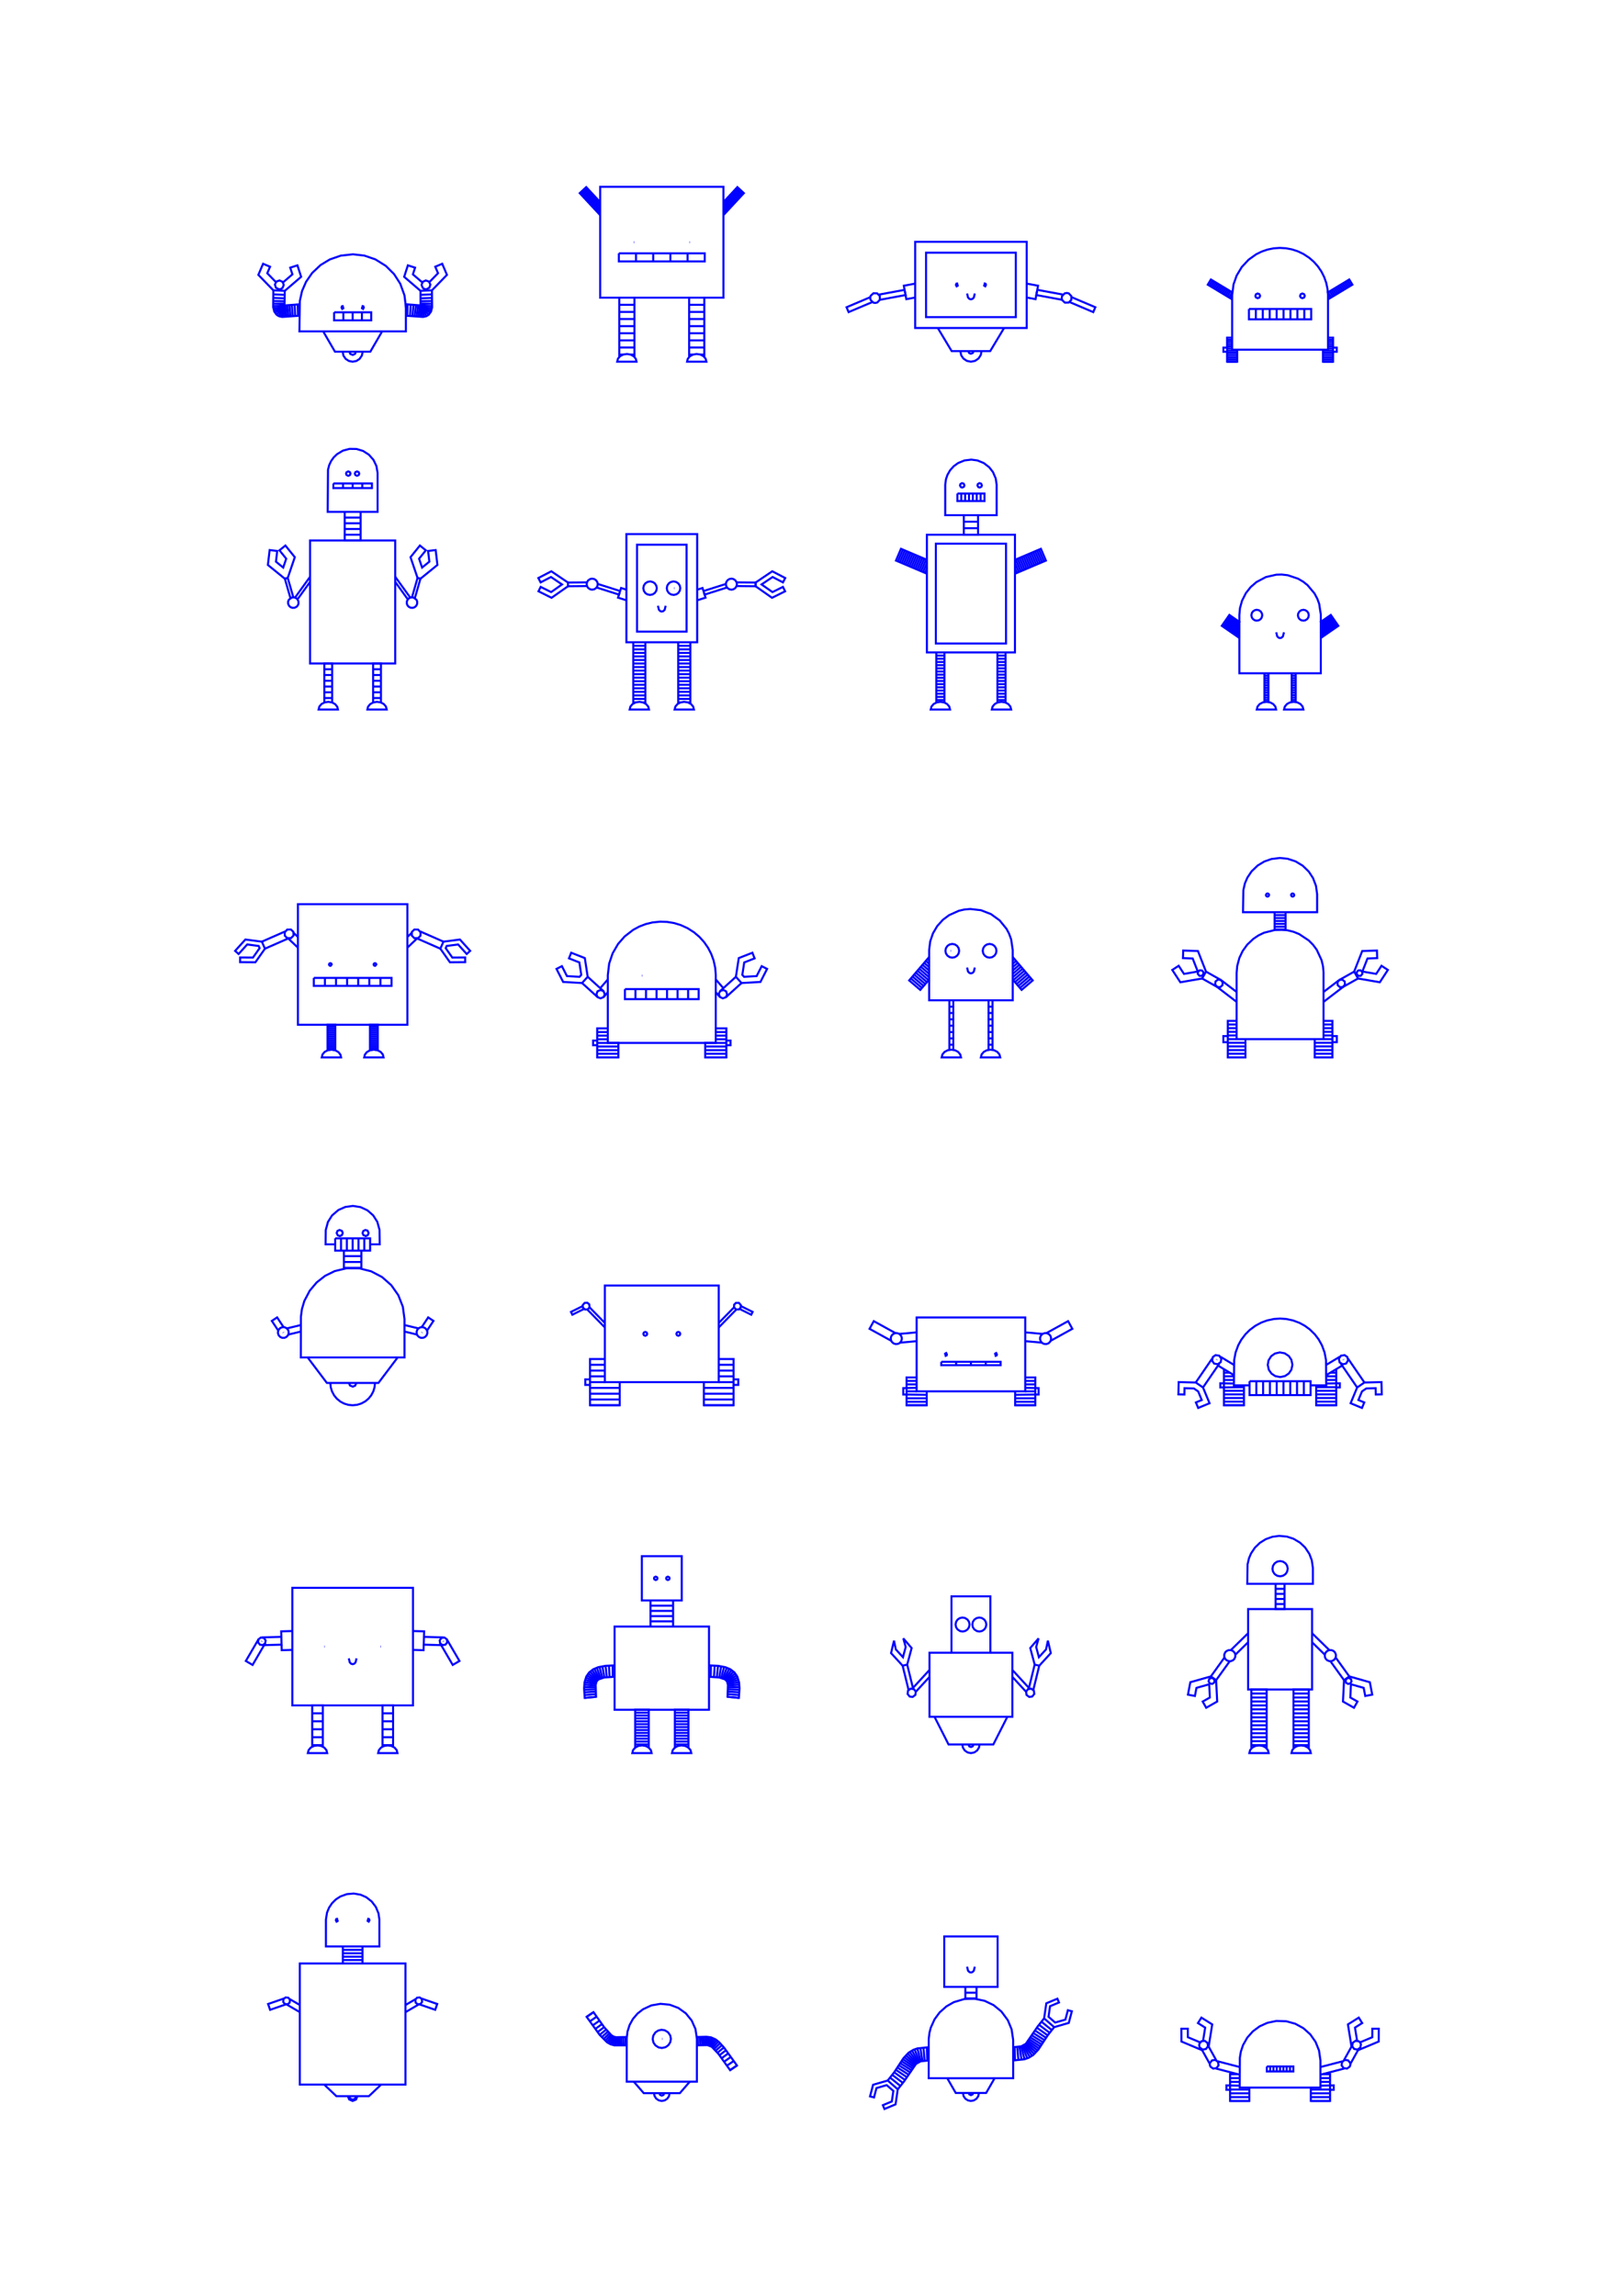 <?xml version="1.0" encoding="utf-8" ?>
<svg xmlns="http://www.w3.org/2000/svg" xmlns:cc="http://creativecommons.org/ns" xmlns:dc="http://purl.org/dc/elements/1.1/" xmlns:ev="http://www.w3.org/2001/xml-events" xmlns:inkscape="http://www.inkscape.org/namespaces/inkscape" xmlns:rdf="http://www.w3.org/1999/02/22-rdf-syntax-ns" xmlns:sodipodi="http://sodipodi.sourceforge.net/DTD/sodipodi-0.dtd" xmlns:xlink="http://www.w3.org/1999/xlink" baseProfile="tiny" height="29.7cm" version="1.2" viewBox="0 0 793.701 1122.52" width="21.0cm">
  <defs/>
  <g fill="none" id="layer1" inkscape:groupmode="layer" inkscape:label="1" stroke="#0000ff" style="display:inline">
    <polyline points="174.811,1024.896 174.105,1026.575 172.412,1027.247 170.748,1026.509 170.109,1024.896"/>
    <polyline points="170.762,1024.896 171.308,1026.147 172.506,1026.595 173.677,1026.081 174.159,1024.896"/>
    <polyline points="186.388,1019.232 180.418,1024.896 164.5,1024.896 158.53,1019.232"/>
    <line x1="146.623" x2="140.14" y1="983.832" y2="980.041"/>
    <polyline points="139.82,980.01 132.092,982.685 131.105,979.834 138.833,977.159"/>
    <polygon points="138.648,977.413 138.501,978.87 139.345,979.847 140.63,979.976 141.652,979.186 141.798,977.729 140.954,976.752 139.669,976.623"/>
    <line x1="141.664" x2="146.623" y1="977.437" y2="980.337"/>
    <line x1="167.659" x2="177.259" y1="958.363" y2="958.363"/>
    <line x1="177.259" x2="167.659" y1="956.701" y2="956.701"/>
    <line x1="167.659" x2="177.259" y1="955.039" y2="955.039"/>
    <line x1="177.259" x2="167.659" y1="953.377" y2="953.377"/>
    <polyline points="167.659,951.715 167.659,960.025 198.296,960.025 198.296,1019.232 146.623,1019.232 146.623,960.025 177.259,960.025 177.259,951.715"/>
    <polygon points="180.326,939.57 179.794,939.24 180.081,938.201 180.44,938.272 180.676,938.886"/>
    <polygon points="164.479,938.272 164.242,938.886 164.593,939.57 165.124,939.24 164.837,938.201"/>
    <polygon points="159.386,951.715 159.39,938.542 159.917,935.199 160.911,932.759 162.374,930.567 164.247,928.713 166.454,927.273 169.636,926.121 173.008,925.824 176.342,926.403 179.095,927.622 181.764,929.703 183.809,932.399 185.094,935.53 185.527,938.509 185.532,951.715"/>
    <line x1="198.296" x2="203.255" y1="980.337" y2="977.437"/>
    <polyline points="206.085,977.159 213.813,979.834 212.826,982.685 205.099,980.01"/>
    <line x1="204.778" x2="198.296" y1="980.041" y2="983.832"/>
    <polygon points="206.27,977.413 206.417,978.87 205.573,979.847 204.288,979.976 203.267,979.186 203.12,977.729 203.964,976.752 205.249,976.623"/>
    <line x1="286.884" x2="290.236" y1="986.117" y2="983.833"/>
    <line x1="291.758" x2="288.423" y1="986.051" y2="988.36"/>
    <line x1="289.812" x2="293.122" y1="990.344" y2="987.999"/>
    <line x1="294.34" x2="291.068" y1="989.692" y2="992.089"/>
    <line x1="292.207" x2="295.427" y1="993.612" y2="991.145"/>
    <line x1="296.393" x2="293.249" y1="992.37" y2="994.933"/>
    <line x1="294.213" x2="297.249" y1="996.07" y2="993.382"/>
    <line x1="298.005" x2="295.12" y1="994.192" y2="997.044"/>
    <line x1="295.995" x2="298.665" y1="997.87" y2="994.818"/>
    <line x1="299.238" x2="296.861" y1="995.277" y2="998.563"/>
    <line x1="297.738" x2="299.733" y1="999.128" y2="995.597"/>
    <line x1="300.172" x2="298.635" y1="995.811" y2="999.564"/>
    <line x1="299.544" x2="300.592" y1="999.87" y2="995.952"/>
    <line x1="301.043" x2="300.448" y1="996.045" y2="1000.057"/>
    <line x1="301.333" x2="301.567" y1="1000.146" y2="996.097"/>
    <line x1="302.19" x2="302.203" y1="996.112" y2="1000.168"/>
    <line x1="303.075" x2="302.928" y1="1000.148" y2="996.095"/>
    <line x1="303.786" x2="303.971" y1="996.058" y2="1000.11"/>
    <line x1="304.918" x2="304.769" y1="1000.07" y2="996.017"/>
    <line x1="305.882" x2="305.942" y1="995.987" y2="1000.043"/>
    <polyline points="306.489,1000.038 300.448,1000.057 298.635,999.564 296.861,998.563 293.249,994.933 286.884,986.117 290.236,983.833 295.427,991.145 298.962,995.067 300.172,995.811 301.294,996.075 306.489,995.983 306.489,996.897"/>
    <polygon points="306.87,993.306 307.906,990.072 309.559,987.106 311.764,984.523 314.435,982.426 318.536,980.523 322.993,979.758 327.495,980.185 331.728,981.773 335.4,984.413 338.254,987.92 340.092,992.051 340.787,996.519 340.791,1017.821 306.489,1017.821 306.491,996.68"/>
    <polygon points="323.753,996.897 323.942,996.897"/>
    <polygon points="327.776,998.547 326.87,999.961 325.505,1000.94 323.687,1001.349 322.034,1001.05 320.475,1000.029 319.54,998.633 319.189,996.991 319.471,995.335 320.475,993.765 321.861,992.816 323.499,992.447 325.158,992.711 326.738,993.699 327.776,995.247 328.093,996.897"/>
    <polyline points="340.791,1000.038 345.987,999.946 348.042,1000.744 351.356,1004.236 357.045,1012.188 360.397,1009.904 354.031,1001.088 351.72,998.547 349.983,997.16 347.736,996.151 345.511,995.858 340.791,995.983 340.791,996.897"/>
    <line x1="341.339" x2="341.398" y1="995.979" y2="1000.034"/>
    <line x1="342.512" x2="342.362" y1="1000.005" y2="995.951"/>
    <line x1="343.309" x2="343.495" y1="995.911" y2="999.963"/>
    <line x1="344.353" x2="344.206" y1="999.926" y2="995.873"/>
    <line x1="345.077" x2="345.09" y1="995.854" y2="999.91"/>
    <line x1="345.714" x2="345.947" y1="999.924" y2="995.875"/>
    <line x1="346.833" x2="346.237" y1="995.965" y2="999.976"/>
    <line x1="346.688" x2="347.736" y1="1000.069" y2="996.151"/>
    <line x1="348.646" x2="347.109" y1="996.457" y2="1000.211"/>
    <line x1="347.548" x2="349.543" y1="1000.424" y2="996.893"/>
    <line x1="350.42" x2="348.042" y1="997.458" y2="1000.744"/>
    <line x1="348.615" x2="351.286" y1="1001.204" y2="998.151"/>
    <line x1="352.16" x2="349.276" y1="998.977" y2="1001.829"/>
    <line x1="350.031" x2="353.068" y1="1002.639" y2="999.951"/>
    <line x1="354.031" x2="350.887" y1="1001.088" y2="1003.651"/>
    <line x1="351.854" x2="355.073" y1="1004.876" y2="1002.409"/>
    <line x1="356.212" x2="352.94" y1="1003.932" y2="1006.329"/>
    <line x1="354.159" x2="357.468" y1="1008.022" y2="1005.677"/>
    <line x1="358.857" x2="355.523" y1="1007.662" y2="1009.971"/>
    <line x1="357.045" x2="360.397" y1="1012.188" y2="1009.904"/>
    <polyline points="337.332,1017.821 332.465,1023.436 314.816,1023.436 309.949,1017.821"/>
    <polyline points="319.83,1023.436 320.088,1024.818 320.896,1026.081 322.127,1026.935 323.593,1027.247 325.066,1026.971 326.319,1026.148 327.157,1024.906 327.452,1023.436"/>
    <polyline points="324.833,1023.436 324.483,1024.279 323.64,1024.629 322.797,1024.279 322.448,1023.436"/>
    <polygon points="426.974,1019.33 434.124,1017.262 439.037,1021.547 437.961,1028.912 432.538,1031.171 431.764,1029.311 436.132,1027.491 436.884,1022.343 433.628,1019.503 428.63,1020.948 427.422,1025.524 425.474,1025.009"/>
    <polyline points="434.124,1017.262 437.281,1013.241 441.841,1006.293 444.368,1003.627 446.633,1002.25 448.614,1001.552 454.163,1000.947"/>
    <line x1="453.272" x2="453.442" y1="1000.959" y2="1007.475"/>
    <polyline points="454.163,1007.466 450.279,1007.855 447.978,1009.121 442.104,1017.702 439.037,1021.547"/>
    <line x1="440.38" x2="435.312" y1="1019.948" y2="1015.848"/>
    <line x1="436.358" x2="441.565" y1="1014.509" y2="1018.43"/>
    <line x1="442.61" x2="437.281" y1="1016.995" y2="1013.241"/>
    <line x1="438.104" x2="443.531" y1="1012.038" y2="1015.651"/>
    <line x1="444.344" x2="438.849" y1="1014.402" y2="1010.895"/>
    <line x1="439.536" x2="445.065" y1="1009.804" y2="1013.258"/>
    <line x1="445.71" x2="440.19" y1="1012.225" y2="1008.758"/>
    <line x1="440.834" x2="446.292" y1="1007.75" y2="1011.313"/>
    <line x1="446.823" x2="441.495" y1="1010.527" y2="1006.772"/>
    <line x1="442.202" x2="447.311" y1="1005.822" y2="1009.872"/>
    <line x1="447.763" x2="442.988" y1="1009.342" y2="1004.905"/>
    <line x1="443.877" x2="448.19" y1="1004.035" y2="1008.924"/>
    <line x1="448.613" x2="444.889" y1="1008.591" y2="1003.24"/>
    <line x1="446.023" x2="449.069" y1="1002.549" y2="1008.313"/>
    <line x1="449.608" x2="447.269" y1="1008.07" y2="1001.985"/>
    <line x1="448.614" x2="450.279" y1="1001.552" y2="1007.855"/>
    <line x1="451.125" x2="450.054" y1="1007.676" y2="1001.245"/>
    <line x1="451.6" x2="452.173" y1="1001.051" y2="1007.545"/>
    <polygon points="463.237,1016.122 486.406,1016.122 482.255,1023.338 467.388,1023.338"/>
    <polyline points="470.912,1023.338 471.232,1024.888 472.073,1026.119 473.314,1026.946 474.774,1027.247 476.242,1026.981 477.502,1026.184 478.373,1024.974 478.731,1023.338"/>
    <polyline points="475.899,1023.338 475.647,1024.03 474.821,1024.415 473.996,1024.03 473.744,1023.338"/>
    <polyline points="495.48,1007.466 501.029,1006.861 503.009,1006.163 505.275,1004.787 507.802,1002.12 512.361,995.173 515.519,991.151"/>
    <line x1="514.331" x2="509.263" y1="992.565" y2="988.465"/>
    <line x1="508.077" x2="513.285" y1="989.984" y2="993.904"/>
    <line x1="512.361" x2="507.033" y1="995.173" y2="991.418"/>
    <line x1="506.112" x2="511.538" y1="992.763" y2="996.376"/>
    <line x1="510.794" x2="505.299" y1="997.519" y2="994.011"/>
    <line x1="504.578" x2="510.106" y1="995.156" y2="998.609"/>
    <line x1="509.453" x2="503.933" y1="999.655" y2="996.188"/>
    <line x1="503.35" x2="508.809" y1="997.101" y2="1000.664"/>
    <line x1="508.148" x2="502.82" y1="1001.642" y2="997.886"/>
    <line x1="502.332" x2="507.44" y1="998.542" y2="1002.592"/>
    <line x1="506.655" x2="501.88" y1="1003.509" y2="999.071"/>
    <line x1="501.453" x2="505.765" y1="999.49" y2="1004.378"/>
    <line x1="504.754" x2="501.03" y1="1005.173" y2="999.823"/>
    <line x1="500.574" x2="503.619" y1="1000.1" y2="1005.864"/>
    <line x1="502.373" x2="500.035" y1="1006.429" y2="1000.344"/>
    <line x1="499.363" x2="501.029" y1="1000.559" y2="1006.861"/>
    <line x1="499.589" x2="498.517" y1="1007.168" y2="1000.738"/>
    <line x1="497.469" x2="498.042" y1="1000.869" y2="1007.362"/>
    <line x1="496.37" x2="496.201" y1="1007.455" y2="1000.938"/>
    <polyline points="495.48,1000.947 499.363,1000.559 501.664,999.293 507.538,990.712 510.606,986.866"/>
    <polygon points="512.759,986.07 516.015,988.91 521.013,987.465 522.221,982.889 524.169,983.404 522.669,989.083 515.519,991.151 510.606,986.866 511.682,979.501 517.104,977.243 517.879,979.103 513.51,980.923"/>
    <polygon points="492.845,987.73 494.712,992.245 495.476,997.449 495.48,1016.122 454.163,1016.122 454.181,996.968 454.525,993.977 455.18,991.424 457.038,987.313 459.489,983.98 462.86,980.982 466.456,978.937 471.498,977.436 476.379,977.226 481.531,978.287 485.932,980.409 489.711,983.506"/>
    <polygon points="487.865,971.472 461.778,971.472 461.778,946.794 487.865,946.794"/>
    <polyline points="477.548,971.472 477.548,977.167 472.094,977.167 472.094,971.472"/>
    <line x1="472.094" x2="477.548" y1="974.32" y2="974.32"/>
    <line x1="477.548" x2="472.094" y1="977.167" y2="977.167"/>
    <polyline points="472.932,961.601 473.411,963.564 474.088,964.237 474.821,964.435 475.554,964.237 476.232,963.564 476.711,961.601"/>
    <line x1="477.795" x2="477.795" y1="959.133" y2="959.133"/>
    <line x1="472.036" x2="472.036" y1="959.133" y2="959.133"/>
    <polyline points="470.613,852.961 470.881,854.439 471.779,855.869 473.167,856.83 474.821,857.169 476.475,856.83 477.863,855.869 478.761,854.439 479.03,852.961"/>
    <polyline points="476.06,852.961 475.729,853.803 474.914,854.195 474.049,853.929 473.583,852.961"/>
    <polyline points="457.005,839.409 463.883,852.961 485.76,852.961 492.638,839.409"/>
    <line x1="501.781" x2="495.086" y1="827.184" y2="819.905"/>
    <line x1="495.086" x2="503.192" y1="816.507" y2="825.319"/>
    <line x1="503.093" x2="505.99" y1="825.724" y2="813.892"/>
    <polygon points="505.99,813.892 503.822,805.808 507.899,801.075 506.725,805.292 508.06,810.27 511.544,806.472 512.451,802.189 513.881,808.271 508.224,814.439"/>
    <line x1="508.224" x2="505.327" y1="814.439" y2="826.271"/>
    <line x1="503.821" x2="503.821" y1="827.586" y2="827.586"/>
    <polygon points="502.681,825.925 504.293,825.658 505.6,826.64 505.794,828.262 504.755,829.524 503.305,829.697 501.998,828.716 501.804,827.093"/>
    <polyline points="484.336,808.078 495.086,808.078 495.086,839.409 454.557,839.409 454.557,808.078 465.307,808.078"/>
    <polygon points="465.307,808.078 465.307,780.52 484.336,780.52 484.336,808.078"/>
    <polygon points="467.547,795.587 467.296,794.299 467.547,793.012 468.264,791.914 469.342,791.167 470.622,790.88 471.916,791.096 473.168,791.914 473.886,793.012 474.137,794.299 473.886,795.587 473.168,796.685 472.091,797.432 470.811,797.719 469.517,797.503 468.264,796.685"/>
    <line x1="470.868" x2="470.868" y1="794.299" y2="794.299"/>
    <polygon points="476.474,791.914 477.552,791.167 478.832,790.88 480.126,791.096 481.378,791.914 482.096,793.012 482.347,794.299 482.096,795.587 481.378,796.685 480.3,797.432 479.021,797.719 477.727,797.503 476.474,796.685 475.757,795.587 475.505,794.299 475.757,793.012"/>
    <line x1="479.078" x2="479.078" y1="794.299" y2="794.299"/>
    <line x1="454.557" x2="446.45" y1="816.507" y2="825.319"/>
    <line x1="446.55" x2="443.653" y1="825.724" y2="813.892"/>
    <line x1="441.419" x2="444.315" y1="814.439" y2="826.271"/>
    <line x1="445.821" x2="445.821" y1="827.586" y2="827.586"/>
    <polygon points="446.962,825.925 445.349,825.658 444.042,826.64 443.848,828.262 444.887,829.524 446.338,829.697 447.645,828.716 447.839,827.093"/>
    <line x1="447.861" x2="454.557" y1="827.184" y2="819.905"/>
    <polygon points="441.582,810.27 438.098,806.472 437.192,802.189 435.762,808.271 441.419,814.439 443.653,813.892 445.821,805.808 441.743,801.075 442.917,805.292"/>
    <line x1="361.432" x2="355.929" y1="822.567" y2="823.466"/>
    <line x1="355.801" x2="361.185" y1="822.864" y2="821.415"/>
    <line x1="360.81" x2="355.642" y1="820.289" y2="822.383"/>
    <line x1="355.459" x2="360.28" y1="822.006" y2="819.205"/>
    <line x1="359.584" x2="355.249" y1="818.193" y2="821.701"/>
    <line x1="354.992" x2="358.725" y1="821.43" y2="817.289"/>
    <line x1="357.727" x2="354.648" y1="816.517" y2="821.166"/>
    <line x1="354.177" x2="356.613" y1="820.899" y2="815.884"/>
    <line x1="355.4" x2="353.546" y1="815.38" y2="820.639"/>
    <line x1="352.737" x2="354.091" y1="820.398" y2="814.989"/>
    <line x1="352.677" x2="351.74" y1="814.695" y2="820.192"/>
    <line x1="350.552" x2="351.147" y1="820.029" y2="814.485"/>
    <line x1="349.488" x2="349.17" y1="814.351" y2="819.917"/>
    <line x1="347.59" x2="347.685" y1="819.861" y2="814.285"/>
    <polyline points="346.726,814.278 351.147,814.485 354.758,815.172 357.183,816.183 359.173,817.726 360.565,819.74 361.432,822.567 361.637,825.555 361.342,830.169 355.794,829.616 355.978,823.815 355.553,822.183 354.648,821.166 351.74,820.192 346.726,819.853"/>
    <line x1="356.016" x2="361.574" y1="824.197" y2="823.741"/>
    <line x1="361.633" x2="356.058" y1="824.942" y2="825.052"/>
    <line x1="356.053" x2="361.627" y1="826.027" y2="826.178"/>
    <line x1="361.569" x2="356.004" y1="827.456" y2="827.116"/>
    <line x1="355.915" x2="361.471" y1="828.313" y2="828.785"/>
    <line x1="361.342" x2="355.794" y1="830.169" y2="829.616"/>
    <line x1="336.668" x2="330.012" y1="837.384" y2="837.384"/>
    <line x1="330.012" x2="336.668" y1="838.798" y2="838.798"/>
    <line x1="336.668" x2="330.012" y1="840.211" y2="840.211"/>
    <line x1="330.012" x2="336.668" y1="841.624" y2="841.624"/>
    <line x1="336.668" x2="330.012" y1="843.037" y2="843.037"/>
    <line x1="330.012" x2="336.668" y1="844.45" y2="844.45"/>
    <line x1="336.668" x2="330.012" y1="845.864" y2="845.864"/>
    <line x1="330.012" x2="336.668" y1="847.277" y2="847.277"/>
    <line x1="336.668" x2="330.012" y1="848.69" y2="848.69"/>
    <line x1="330.012" x2="336.668" y1="850.103" y2="850.103"/>
    <line x1="336.668" x2="330.012" y1="851.516" y2="851.516"/>
    <line x1="330.012" x2="336.668" y1="852.929" y2="852.929"/>
    <polyline points="336.476,854.343 336.668,854.487 336.668,835.971 330.012,835.971 330.012,854.487 330.205,854.343"/>
    <polygon points="328.616,857.169 328.985,855.705 330.033,854.47 331.424,853.714 333.246,853.39 335.083,853.656 336.647,854.47 337.696,855.705 338.065,857.169"/>
    <polyline points="317.076,854.343 317.268,854.487 317.268,835.971 310.612,835.971 310.612,854.487 310.805,854.343"/>
    <polygon points="310.633,854.47 309.584,855.705 309.216,857.169 318.665,857.169 318.296,855.705 317.248,854.47 315.856,853.714 314.034,853.39 312.197,853.656"/>
    <line x1="310.612" x2="317.268" y1="852.929" y2="852.929"/>
    <line x1="317.268" x2="310.612" y1="851.516" y2="851.516"/>
    <line x1="310.612" x2="317.268" y1="850.103" y2="850.103"/>
    <line x1="317.268" x2="310.612" y1="848.69" y2="848.69"/>
    <line x1="310.612" x2="317.268" y1="847.277" y2="847.277"/>
    <line x1="317.268" x2="310.612" y1="845.864" y2="845.864"/>
    <line x1="310.612" x2="317.268" y1="844.45" y2="844.45"/>
    <line x1="317.268" x2="310.612" y1="843.037" y2="843.037"/>
    <line x1="310.612" x2="317.268" y1="841.624" y2="841.624"/>
    <line x1="317.268" x2="310.612" y1="840.211" y2="840.211"/>
    <line x1="310.612" x2="317.268" y1="838.798" y2="838.798"/>
    <line x1="317.268" x2="310.612" y1="837.384" y2="837.384"/>
    <polyline points="300.554,819.853 295.54,820.192 292.632,821.166 291.727,822.183 291.302,823.815 291.487,829.616 285.938,830.169 285.643,825.555 285.849,822.567 286.715,819.74 288.107,817.726 290.097,816.183 292.523,815.172 296.133,814.485 300.554,814.278"/>
    <line x1="299.595" x2="299.69" y1="814.285" y2="819.861"/>
    <line x1="298.111" x2="297.792" y1="819.917" y2="814.351"/>
    <line x1="296.133" x2="296.728" y1="814.485" y2="820.029"/>
    <line x1="295.54" x2="294.603" y1="820.192" y2="814.695"/>
    <line x1="293.19" x2="294.543" y1="814.989" y2="820.398"/>
    <line x1="293.734" x2="291.88" y1="820.639" y2="815.38"/>
    <line x1="290.667" x2="293.104" y1="815.884" y2="820.899"/>
    <line x1="292.632" x2="289.554" y1="821.166" y2="816.517"/>
    <line x1="288.555" x2="292.289" y1="817.289" y2="821.43"/>
    <line x1="292.031" x2="287.697" y1="821.701" y2="818.193"/>
    <line x1="287" x2="291.822" y1="819.205" y2="822.006"/>
    <line x1="291.639" x2="286.471" y1="822.383" y2="820.289"/>
    <line x1="286.095" x2="291.479" y1="821.415" y2="822.864"/>
    <line x1="291.351" x2="285.849" y1="823.466" y2="822.567"/>
    <line x1="285.707" x2="291.264" y1="823.741" y2="824.197"/>
    <line x1="291.222" x2="285.648" y1="825.052" y2="824.942"/>
    <line x1="285.654" x2="291.228" y1="826.178" y2="826.027"/>
    <line x1="291.277" x2="285.711" y1="827.116" y2="827.456"/>
    <line x1="285.81" x2="291.365" y1="828.785" y2="828.313"/>
    <line x1="291.487" x2="285.938" y1="829.616" y2="830.169"/>
    <line x1="318.11" x2="329.171" y1="792.74" y2="792.74"/>
    <line x1="329.171" x2="318.11" y1="790.189" y2="790.189"/>
    <line x1="318.11" x2="329.171" y1="787.637" y2="787.637"/>
    <line x1="329.171" x2="318.11" y1="785.086" y2="785.086"/>
    <polyline points="318.11,782.535 318.11,795.291 346.726,795.291 346.726,835.971 300.554,835.971 300.554,795.291 329.171,795.291 329.171,782.535"/>
    <polygon points="325.95,771.191 326.606,770.875 327.262,771.191 327.445,771.714 327.262,772.237 326.606,772.553 325.95,772.237 325.767,771.714"/>
    <polygon points="320.018,772.237 319.835,771.714 320.018,771.191 320.674,770.875 321.33,771.191 321.513,771.714 321.33,772.237 320.674,772.553"/>
    <polygon points="313.887,760.893 333.393,760.893 333.393,782.535 313.887,782.535"/>
    <polyline points="303.069,687.09 288.537,687.09 288.537,677.144"/>
    <line x1="288.537" x2="295.803" y1="675.788" y2="675.788"/>
    <line x1="295.803" x2="288.537" y1="672.963" y2="672.963"/>
    <polyline points="288.537,674.433 286.25,674.433 286.25,677.144 288.537,677.144 288.537,664.486 295.803,664.486"/>
    <line x1="295.803" x2="288.537" y1="667.312" y2="667.312"/>
    <line x1="288.537" x2="295.803" y1="670.137" y2="670.137"/>
    <polyline points="303.069,675.788 303.069,687.09 288.537,687.09"/>
    <line x1="288.537" x2="303.069" y1="684.265" y2="684.265"/>
    <line x1="303.069" x2="288.537" y1="681.439" y2="681.439"/>
    <line x1="288.537" x2="303.069" y1="678.614" y2="678.614"/>
    <polygon points="315.558,653.121 316.229,652.843 316.507,652.173 316.229,651.502 315.558,651.224 314.887,651.502 314.61,652.173 314.887,652.843"/>
    <polygon points="331.052,652.843 330.774,652.173 331.052,651.502 331.722,651.224 332.393,651.502 332.671,652.173 332.393,652.843 331.722,653.121"/>
    <line x1="351.478" x2="360.076" y1="649.055" y2="640.275"/>
    <line x1="358.978" x2="351.478" y1="639.204" y2="646.863"/>
    <polyline points="361.693,640.002 367.379,642.821 368.06,641.447 362.374,638.627"/>
    <polygon points="362.305,638.124 362.194,639.394 361.251,640.251 359.976,640.241 358.976,639.198 359.019,637.924 359.915,637.018 361.362,637.029"/>
    <polygon points="351.478,628.557 351.478,675.788 295.803,675.788 295.803,628.557"/>
    <polyline points="351.478,664.486 358.744,664.486 358.744,677.144 361.031,677.144 361.031,674.433 358.744,674.433"/>
    <line x1="358.744" x2="351.478" y1="675.788" y2="675.788"/>
    <line x1="351.478" x2="358.744" y1="672.963" y2="672.963"/>
    <line x1="358.744" x2="351.478" y1="670.137" y2="670.137"/>
    <line x1="351.478" x2="358.744" y1="667.312" y2="667.312"/>
    <polyline points="358.744,677.144 358.744,687.09 344.211,687.09 344.211,675.788"/>
    <line x1="344.211" x2="358.744" y1="678.614" y2="678.614"/>
    <line x1="358.744" x2="344.211" y1="681.439" y2="681.439"/>
    <line x1="344.211" x2="358.744" y1="684.265" y2="684.265"/>
    <line x1="358.744" x2="344.211" y1="687.09" y2="687.09"/>
    <line x1="295.803" x2="287.205" y1="649.055" y2="640.275"/>
    <line x1="288.303" x2="295.803" y1="639.204" y2="646.863"/>
    <polygon points="288.305,639.198 288.178,637.757 287.191,636.951 285.919,637.029 284.975,638.124 285.086,639.394 286.207,640.308 287.473,640.163"/>
    <polyline points="285.588,640.002 279.901,642.821 279.22,641.447 284.906,638.627"/>
    <polyline points="208.845,650.58 211.977,645.845 209.394,644.137 206.262,648.872"/>
    <line x1="204.641" x2="197.809" y1="649.511" y2="647.87"/>
    <line x1="197.809" x2="203.916" y1="651.055" y2="652.522"/>
    <polygon points="204.986,653.779 204.179,653.011 203.798,652.162 203.761,651.049 204.084,650.177 204.838,649.356 205.862,648.918 206.792,648.904 207.83,649.309 208.504,649.95 208.96,650.966 208.991,651.896 208.604,652.941 207.822,653.734 206.966,654.1 205.853,654.117"/>
    <polygon points="206.421,651.44 206.316,651.598"/>
    <polyline points="194.462,663.72 185.068,676.173 159.85,676.173 150.457,663.72"/>
    <line x1="147.109" x2="141.002" y1="651.055" y2="652.522"/>
    <polygon points="138.602,651.598 138.498,651.44"/>
    <polygon points="136.314,652.941 137.096,653.734 137.952,654.1 139.066,654.117 139.932,653.779 140.739,653.011 141.12,652.162 141.157,651.049 140.834,650.177 140.08,649.356 139.056,648.918 138.126,648.904 137.089,649.309 136.415,649.95 135.959,650.966 135.927,651.896"/>
    <polyline points="136.073,650.58 132.942,645.845 135.525,644.137 138.656,648.872"/>
    <line x1="140.277" x2="147.109" y1="649.511" y2="647.87"/>
    <polyline points="161.543,676.173 161.758,678.332 162.36,680.318 163.431,682.312 164.756,683.909 166.517,685.332 168.358,686.291 170.347,686.884 172.412,687.09 174.664,686.865 176.648,686.255 178.637,685.174 180.228,683.842 181.54,682.234 182.594,680.231 183.179,678.239 183.376,676.173"/>
    <polyline points="174.274,676.173 173.692,677.505 172.506,677.987 171.16,677.44 170.647,676.173"/>
    <polygon points="194.808,633.313 197.001,638.928 197.807,644.902 197.809,663.72 147.109,663.72 147.151,643.811 147.65,640.071 148.832,636.093 151.455,631.086 154.848,627.044 159.005,623.793 163.745,621.473 169.612,620.089 175.64,620.129 181.488,621.591 186.825,624.393 191.351,628.375"/>
    <polyline points="176.733,619.929 168.186,619.929 168.186,611.488"/>
    <line x1="166.768" x2="166.768" y1="611.488" y2="605.467"/>
    <polyline points="163.923,605.467 180.995,605.467 180.995,611.488 163.923,611.488 163.923,605.467 163.923,611.488"/>
    <polyline points="163.923,608.412 159.225,608.412 159.305,601.412 160.385,597.448 162.381,594.289 165.497,591.612 168.92,590.115 172.626,589.634 176.319,590.208 179.703,591.792 182.511,594.258 184.516,597.411 185.609,601.371 185.694,608.412 180.995,608.412"/>
    <line x1="178.15" x2="178.15" y1="605.467" y2="611.488"/>
    <polyline points="176.733,611.488 176.733,619.929 168.186,619.929"/>
    <line x1="168.186" x2="176.733" y1="617.05" y2="617.05"/>
    <line x1="176.733" x2="168.186" y1="614.17" y2="614.17"/>
    <line x1="169.614" x2="169.614" y1="611.488" y2="605.467"/>
    <line x1="172.459" x2="172.459" y1="605.467" y2="611.488"/>
    <line x1="175.304" x2="175.304" y1="611.488" y2="605.467"/>
    <polygon points="177.3,602.867 177.704,601.847 178.697,601.38 179.74,601.719 180.281,602.867 179.877,603.888 178.884,604.355 177.704,603.888"/>
    <polygon points="166.035,601.38 167.215,601.847 167.619,602.867 167.215,603.888 166.222,604.355 165.178,604.016 164.638,602.867 165.042,601.847"/>
    <polyline points="163.981,513.553 163.981,501.05 160.172,501.05 160.172,513.553"/>
    <line x1="160.172" x2="161.553" y1="513.256" y2="513.256"/>
    <polygon points="162.171,513.233 160.334,513.499 158.769,514.313 157.721,515.548 157.352,517.011 166.801,517.011 166.502,515.688 165.515,514.42 163.993,513.557"/>
    <line x1="162.6" x2="163.981" y1="513.256" y2="513.256"/>
    <line x1="163.981" x2="160.172" y1="512.317" y2="512.317"/>
    <line x1="160.172" x2="163.981" y1="511.378" y2="511.378"/>
    <line x1="163.981" x2="160.172" y1="510.439" y2="510.439"/>
    <line x1="160.172" x2="163.981" y1="509.5" y2="509.5"/>
    <line x1="163.981" x2="160.172" y1="508.561" y2="508.561"/>
    <line x1="160.172" x2="163.981" y1="507.622" y2="507.622"/>
    <line x1="163.981" x2="160.172" y1="506.683" y2="506.683"/>
    <line x1="160.172" x2="163.981" y1="505.745" y2="505.745"/>
    <line x1="163.981" x2="160.172" y1="504.806" y2="504.806"/>
    <line x1="160.172" x2="163.981" y1="503.867" y2="503.867"/>
    <line x1="163.981" x2="160.172" y1="502.928" y2="502.928"/>
    <line x1="160.172" x2="163.981" y1="501.989" y2="501.989"/>
    <line x1="180.937" x2="184.746" y1="501.989" y2="501.989"/>
    <line x1="184.746" x2="180.937" y1="502.928" y2="502.928"/>
    <line x1="180.937" x2="184.746" y1="503.867" y2="503.867"/>
    <line x1="184.746" x2="180.937" y1="504.806" y2="504.806"/>
    <line x1="180.937" x2="184.746" y1="505.745" y2="505.745"/>
    <line x1="184.746" x2="180.937" y1="506.683" y2="506.683"/>
    <line x1="180.937" x2="184.746" y1="507.622" y2="507.622"/>
    <line x1="184.746" x2="180.937" y1="508.561" y2="508.561"/>
    <line x1="180.937" x2="184.746" y1="509.5" y2="509.5"/>
    <line x1="184.746" x2="180.937" y1="510.439" y2="510.439"/>
    <line x1="180.937" x2="184.746" y1="511.378" y2="511.378"/>
    <line x1="184.746" x2="180.937" y1="512.317" y2="512.317"/>
    <line x1="180.937" x2="182.319" y1="513.256" y2="513.256"/>
    <polygon points="182.748,513.233 184.584,513.499 186.149,514.313 187.197,515.548 187.566,517.011 178.117,517.011 178.417,515.688 179.403,514.42 180.926,513.557"/>
    <line x1="183.365" x2="184.746" y1="513.256" y2="513.256"/>
    <polyline points="184.746,513.553 184.746,501.05 180.937,501.05 180.937,513.553"/>
    <polygon points="199.226,501.05 145.692,501.05 145.692,442.097 199.226,442.097"/>
    <line x1="186.037" x2="186.037" y1="482.026" y2="478.134"/>
    <line x1="180.606" x2="180.606" y1="478.134" y2="482.026"/>
    <line x1="175.175" x2="175.175" y1="482.026" y2="478.134"/>
    <line x1="169.744" x2="169.744" y1="478.134" y2="482.026"/>
    <line x1="164.313" x2="164.313" y1="482.026" y2="478.134"/>
    <line x1="158.881" x2="158.881" y1="478.134" y2="482.026"/>
    <polyline points="153.451,482.026 153.451,478.134 153.451,482.026 191.468,482.026 191.468,478.134 153.451,478.134"/>
    <polygon points="161.504,470.91 162.003,471.087 162.214,471.573 161.684,472.225 161.165,472.117 160.89,471.664 161.033,471.154"/>
    <polyline points="145.692,463.349 140.949,458.851 129.571,463.853"/>
    <polygon points="128.06,460.416 119.996,459.373 114.989,464.919 116.686,466.452 120.891,461.795 126.486,462.518 126.958,463.591 123.708,468.203 117.434,468.153 117.416,470.44 124.888,470.499 129.571,463.853"/>
    <line x1="128.06" x2="139.438" y1="460.416" y2="455.414"/>
    <line x1="141.314" x2="141.314" y1="456.64" y2="456.64"/>
    <line x1="143.653" x2="145.692" y1="456.166" y2="458.132"/>
    <polygon points="143.463,455.593 142.255,454.471 140.434,454.519 139.222,455.879 139.299,457.525 140.46,458.695 142.282,458.721 143.548,457.412"/>
    <polygon points="183.823,471.087 184.034,471.573 183.505,472.225 182.986,472.117 182.71,471.664 182.853,471.154 183.324,470.91"/>
    <polyline points="199.226,463.349 203.969,458.851 215.347,463.853"/>
    <polygon points="217.961,463.591 221.21,468.203 227.484,468.153 227.503,470.44 220.031,470.499 215.347,463.853 216.858,460.416 224.922,459.373 229.929,464.919 228.232,466.452 224.027,461.795 218.432,462.518"/>
    <line x1="216.858" x2="205.48" y1="460.416" y2="455.414"/>
    <polygon points="205.619,457.525 204.458,458.695 202.637,458.721 201.37,457.412 201.456,455.593 202.663,454.471 204.484,454.519 205.696,455.879"/>
    <line x1="203.604" x2="203.604" y1="456.64" y2="456.64"/>
    <line x1="201.265" x2="199.226" y1="456.166" y2="458.132"/>
    <polygon points="284.265,476.654 283.403,477.603 277.265,477.258 274.791,472.399 272.152,473.742 275.398,480.119 284.647,480.64 287.407,477.598 285.995,468.443 279.334,465.829 278.252,468.586 283.327,470.578"/>
    <line x1="287.407" x2="295.086" y1="477.598" y2="484.568"/>
    <line x1="293.533" x2="297.239" y1="483.158" y2="478.893"/>
    <line x1="297.239" x2="295.255" y1="485.154" y2="487.435"/>
    <polygon points="293.642,488.141 295.163,487.536 295.757,486.199 295.187,484.666 293.677,484.035 292.186,484.708 291.66,486.258 292.292,487.577"/>
    <line x1="292.327" x2="284.647" y1="487.608" y2="480.64"/>
    <polygon points="299.598,466.121 302.246,461.56 305.472,457.874 309.642,454.645 312.63,453.034 315.799,451.82 319.097,451.022 322.848,450.64 326.24,450.757 329.589,451.307 332.839,452.283 336.271,453.846 339.444,455.881 342.026,458.083 344.305,460.598 346.242,463.385 347.806,466.397 348.97,469.585 349.772,473.269 350.039,476.652 350.041,509.917 297.239,509.917 297.241,476.727 297.91,471.117"/>
    <polygon points="313.913,477.029 314.102,477.029"/>
    <line x1="315.917" x2="315.917" y1="483.607" y2="488.527"/>
    <line x1="321.066" x2="321.066" y1="488.527" y2="483.607"/>
    <line x1="326.214" x2="326.214" y1="483.607" y2="488.527"/>
    <line x1="331.363" x2="331.363" y1="488.527" y2="483.607"/>
    <line x1="336.512" x2="336.512" y1="483.607" y2="488.527"/>
    <line x1="333.367" x2="333.367" y1="477.029" y2="477.029"/>
    <line x1="350.041" x2="353.748" y1="478.893" y2="483.158"/>
    <line x1="352.194" x2="359.873" y1="484.568" y2="477.598"/>
    <line x1="362.633" x2="354.953" y1="480.64" y2="487.608"/>
    <polygon points="353.451,488.138 351.992,487.398 351.537,485.826 352.229,484.537 353.79,484.046 355.095,484.708 355.621,486.258 354.988,487.577"/>
    <line x1="352.026" x2="350.041" y1="487.435" y2="485.154"/>
    <polyline points="350.041,502.822 355.222,502.822 355.222,511.059 357.238,511.059 357.238,508.775 355.222,508.775"/>
    <line x1="355.222" x2="350.041" y1="508.143" y2="508.143"/>
    <line x1="350.041" x2="355.222" y1="506.37" y2="506.37"/>
    <line x1="355.222" x2="350.041" y1="504.596" y2="504.596"/>
    <polyline points="355.222,509.917 344.861,509.917 344.861,517.011 355.222,517.011"/>
    <line x1="355.222" x2="344.861" y1="515.238" y2="515.238"/>
    <line x1="344.861" x2="355.222" y1="513.464" y2="513.464"/>
    <line x1="355.222" x2="344.861" y1="511.691" y2="511.691"/>
    <polyline points="344.861,517.011 355.222,517.011 355.222,511.059"/>
    <polygon points="367.946,465.829 369.029,468.586 363.953,470.578 363.016,476.654 363.877,477.603 370.016,477.258 372.489,472.399 375.129,473.742 371.883,480.119 362.633,480.64 359.873,477.598 361.285,468.443"/>
    <line x1="310.769" x2="310.769" y1="483.607" y2="488.527"/>
    <polyline points="305.62,488.527 305.62,483.607 305.62,488.527 341.66,488.527 341.66,483.607 305.62,483.607"/>
    <polyline points="297.239,502.822 292.058,502.822 292.058,511.059 290.043,511.059 290.043,508.775 292.058,508.775"/>
    <line x1="292.058" x2="297.239" y1="508.143" y2="508.143"/>
    <line x1="297.239" x2="292.058" y1="506.37" y2="506.37"/>
    <line x1="292.058" x2="297.239" y1="504.596" y2="504.596"/>
    <polyline points="292.058,509.917 302.42,509.917 302.42,517.011 292.058,517.011"/>
    <line x1="292.058" x2="302.42" y1="515.238" y2="515.238"/>
    <line x1="302.42" x2="292.058" y1="513.464" y2="513.464"/>
    <line x1="292.058" x2="302.42" y1="511.691" y2="511.691"/>
    <polyline points="302.42,517.011 292.058,517.011 292.058,511.059"/>
    <line x1="445.43" x2="450.86" y1="478.418" y2="483.051"/>
    <line x1="451.674" x2="446.244" y1="482.097" y2="477.464"/>
    <line x1="447.058" x2="452.488" y1="476.51" y2="481.143"/>
    <line x1="453.301" x2="447.871" y1="480.19" y2="475.557"/>
    <line x1="448.685" x2="454.115" y1="474.603" y2="479.236"/>
    <polyline points="454.381,478.924 450.046,484.005 444.616,479.372 454.381,467.927"/>
    <line x1="453.567" x2="454.381" y1="468.881" y2="469.575"/>
    <line x1="452.753" x2="454.381" y1="469.834" y2="471.223"/>
    <line x1="454.381" x2="451.94" y1="472.871" y2="470.788"/>
    <line x1="451.126" x2="454.381" y1="471.742" y2="474.519"/>
    <line x1="454.381" x2="450.312" y1="476.167" y2="472.695"/>
    <line x1="449.499" x2="454.381" y1="473.649" y2="477.815"/>
    <line x1="464.266" x2="464.266" y1="489.094" y2="513.313"/>
    <line x1="466.201" x2="466.201" y1="513.313" y2="489.094"/>
    <line x1="466.201" x2="464.266" y1="492.196" y2="492.196"/>
    <line x1="464.266" x2="466.201" y1="495.298" y2="495.298"/>
    <line x1="466.201" x2="464.266" y1="498.4" y2="498.4"/>
    <line x1="464.266" x2="466.201" y1="501.502" y2="501.502"/>
    <line x1="466.201" x2="464.266" y1="504.604" y2="504.604"/>
    <line x1="464.266" x2="466.201" y1="507.705" y2="507.705"/>
    <line x1="466.201" x2="464.266" y1="510.808" y2="510.808"/>
    <polygon points="467.149,513.557 465.327,513.233 463.491,513.499 461.926,514.313 460.878,515.548 460.509,517.011 469.958,517.011 469.589,515.548 468.541,514.313"/>
    <polygon points="481.102,514.313 482.493,513.557 484.315,513.233 486.152,513.499 487.716,514.313 488.765,515.548 489.134,517.011 479.685,517.011 480.053,515.548"/>
    <line x1="483.441" x2="483.441" y1="513.313" y2="489.094"/>
    <line x1="485.377" x2="485.377" y1="489.094" y2="513.313"/>
    <line x1="485.377" x2="483.441" y1="510.808" y2="510.808"/>
    <line x1="483.441" x2="485.377" y1="507.705" y2="507.705"/>
    <line x1="485.377" x2="483.441" y1="504.604" y2="504.604"/>
    <line x1="483.441" x2="485.377" y1="501.502" y2="501.502"/>
    <line x1="485.377" x2="483.441" y1="498.4" y2="498.4"/>
    <line x1="483.441" x2="485.377" y1="495.298" y2="495.298"/>
    <line x1="485.377" x2="483.441" y1="492.196" y2="492.196"/>
    <line x1="497.155" x2="502.585" y1="481.143" y2="476.51"/>
    <line x1="501.771" x2="496.341" y1="475.557" y2="480.19"/>
    <line x1="495.528" x2="500.958" y1="479.236" y2="474.603"/>
    <line x1="500.144" x2="495.262" y1="473.649" y2="477.815"/>
    <polyline points="495.262,478.924 499.596,484.005 505.026,479.372 495.262,467.927"/>
    <line x1="496.075" x2="495.262" y1="468.881" y2="469.575"/>
    <line x1="495.262" x2="496.889" y1="471.223" y2="469.834"/>
    <line x1="497.703" x2="495.262" y1="470.788" y2="472.871"/>
    <line x1="495.262" x2="498.517" y1="474.519" y2="471.742"/>
    <line x1="499.33" x2="495.262" y1="472.695" y2="476.167"/>
    <line x1="497.969" x2="503.399" y1="482.097" y2="477.464"/>
    <line x1="504.213" x2="498.783" y1="478.418" y2="483.051"/>
    <line x1="483.373" x2="483.373" y1="464.882" y2="464.882"/>
    <polygon points="480.839,463.596 481.567,462.506 482.657,461.778 483.943,461.522 485.229,461.778 486.319,462.506 487.048,463.596 487.303,464.882 487.048,466.168 486.319,467.258 485.229,467.986 483.943,468.242 482.657,467.986 481.567,467.258 480.839,466.168 480.583,464.882"/>
    <polyline points="476.711,473.085 476.232,475.048 475.554,475.721 474.821,475.919 474.088,475.721 473.411,475.048 472.932,473.085"/>
    <polygon points="464.941,464.882 465.13,464.882"/>
    <polygon points="468.076,462.506 468.804,463.596 469.06,464.882 468.804,466.168 468.076,467.258 466.986,467.986 465.7,468.242 464.414,467.986 463.324,467.258 462.595,466.168 462.339,464.882 462.595,463.596 463.324,462.506 464.414,461.778 465.7,461.522 466.986,461.778"/>
    <polygon points="458.337,452.795 461.112,449.721 464.125,447.464 468.929,445.31 471.498,444.714 474.5,444.444 479.731,445.04 484.636,446.952 488.89,450.053 492.211,454.138 493.449,456.467 494.484,459.298 495.258,464.505 495.262,489.094 454.381,489.094 454.387,464.393 454.905,460.285 456.24,456.365"/>
    <polygon points="463.183,344.234 461.791,343.478 459.969,343.154 458.133,343.42 456.568,344.234 455.52,345.469 455.151,346.933 464.6,346.933 464.231,345.469"/>
    <line x1="461.873" x2="461.873" y1="343.508" y2="319.006"/>
    <line x1="461.873" x2="457.878" y1="320.558" y2="320.558"/>
    <line x1="457.878" x2="461.873" y1="322.109" y2="322.109"/>
    <line x1="461.873" x2="457.878" y1="323.661" y2="323.661"/>
    <line x1="457.878" x2="461.873" y1="325.212" y2="325.212"/>
    <line x1="461.873" x2="457.878" y1="326.763" y2="326.763"/>
    <line x1="457.878" x2="461.873" y1="328.315" y2="328.315"/>
    <line x1="461.873" x2="457.878" y1="329.866" y2="329.866"/>
    <line x1="457.878" x2="461.873" y1="331.418" y2="331.418"/>
    <line x1="461.873" x2="457.878" y1="332.969" y2="332.969"/>
    <line x1="457.878" x2="461.873" y1="334.521" y2="334.521"/>
    <line x1="461.873" x2="457.878" y1="336.072" y2="336.072"/>
    <line x1="457.878" x2="461.873" y1="337.624" y2="337.624"/>
    <line x1="461.873" x2="457.878" y1="339.175" y2="339.175"/>
    <line x1="457.878" x2="461.873" y1="340.727" y2="340.727"/>
    <line x1="461.873" x2="457.878" y1="342.278" y2="342.278"/>
    <line x1="457.878" x2="457.878" y1="343.508" y2="319.006"/>
    <polygon points="457.658,314.641 457.658,265.823 491.985,265.823 491.985,314.641"/>
    <line x1="487.77" x2="487.77" y1="319.006" y2="343.508"/>
    <line x1="487.77" x2="491.764" y1="342.278" y2="342.278"/>
    <polygon points="491.51,343.42 493.074,344.234 494.123,345.469 494.491,346.933 485.043,346.933 485.411,345.469 486.46,344.234 487.851,343.478 489.673,343.154"/>
    <line x1="491.764" x2="491.764" y1="343.508" y2="319.006"/>
    <line x1="491.764" x2="487.77" y1="320.558" y2="320.558"/>
    <line x1="487.77" x2="491.764" y1="322.109" y2="322.109"/>
    <line x1="491.764" x2="487.77" y1="323.661" y2="323.661"/>
    <line x1="487.77" x2="491.764" y1="325.212" y2="325.212"/>
    <line x1="491.764" x2="487.77" y1="326.763" y2="326.763"/>
    <line x1="487.77" x2="491.764" y1="328.315" y2="328.315"/>
    <line x1="491.764" x2="487.77" y1="329.866" y2="329.866"/>
    <line x1="487.77" x2="491.764" y1="331.418" y2="331.418"/>
    <line x1="491.764" x2="487.77" y1="332.969" y2="332.969"/>
    <line x1="487.77" x2="491.764" y1="334.521" y2="334.521"/>
    <line x1="491.764" x2="487.77" y1="336.072" y2="336.072"/>
    <line x1="487.77" x2="491.764" y1="337.624" y2="337.624"/>
    <line x1="491.764" x2="487.77" y1="339.175" y2="339.175"/>
    <line x1="487.77" x2="491.764" y1="340.727" y2="340.727"/>
    <polyline points="496.35,280.521 511.481,274.092 509.033,268.33 496.35,273.719"/>
    <line x1="496.739" x2="499.187" y1="273.554" y2="279.316"/>
    <line x1="498.241" x2="496.35" y1="279.717" y2="275.266"/>
    <line x1="497.685" x2="500.133" y1="273.152" y2="278.914"/>
    <line x1="501.078" x2="498.63" y1="278.512" y2="272.75"/>
    <line x1="499.576" x2="502.024" y1="272.349" y2="278.11"/>
    <line x1="502.97" x2="500.522" y1="277.708" y2="271.947"/>
    <line x1="501.467" x2="503.916" y1="271.545" y2="277.307"/>
    <line x1="504.861" x2="502.413" y1="276.905" y2="271.143"/>
    <line x1="503.359" x2="505.807" y1="270.741" y2="276.503"/>
    <line x1="506.753" x2="504.305" y1="276.101" y2="270.339"/>
    <line x1="505.25" x2="507.698" y1="269.938" y2="275.699"/>
    <line x1="508.644" x2="506.196" y1="275.298" y2="269.536"/>
    <line x1="507.142" x2="509.59" y1="269.134" y2="274.896"/>
    <line x1="510.535" x2="508.087" y1="274.494" y2="268.732"/>
    <polygon points="496.35,261.457 496.35,319.006 453.293,319.006 453.293,261.457"/>
    <line x1="496.35" x2="497.296" y1="277.893" y2="280.119"/>
    <line x1="478.292" x2="471.351" y1="258.271" y2="258.271"/>
    <line x1="471.351" x2="478.292" y1="255.085" y2="255.085"/>
    <polyline points="478.292,251.899 478.292,261.457 471.351,261.457 471.351,251.899"/>
    <line x1="471.989" x2="471.989" y1="244.992" y2="241.302"/>
    <line x1="473.877" x2="473.877" y1="241.302" y2="244.992"/>
    <line x1="475.765" x2="475.765" y1="244.992" y2="241.302"/>
    <line x1="477.653" x2="477.653" y1="241.302" y2="244.992"/>
    <line x1="479.541" x2="479.541" y1="244.992" y2="241.302"/>
    <polygon points="479.133,238.381 478.443,238.17 478.007,237.39 478.189,236.692 478.95,236.224 479.803,236.485 480.171,237.298 479.93,237.979"/>
    <line x1="470.101" x2="470.101" y1="241.302" y2="244.992"/>
    <polyline points="468.214,244.992 468.214,241.302 468.214,244.992 481.429,244.992 481.429,241.302 468.214,241.302"/>
    <polygon points="469.476,237.39 469.658,236.692 470.418,236.224 471.271,236.485 471.639,237.298 471.399,237.979 470.601,238.381 469.911,238.17"/>
    <polygon points="471.648,225.132 475,224.726 477.977,225.128 481.103,226.406 483.775,228.471 485.613,230.847 486.941,233.952 487.389,236.922 487.395,251.899 462.248,251.899 462.253,236.941 462.602,234.334 463.328,232.199 464.64,229.92 466.398,227.964 468.524,226.416"/>
    <line x1="451.012" x2="448.564" y1="272.75" y2="278.512"/>
    <line x1="449.51" x2="451.958" y1="278.914" y2="273.152"/>
    <line x1="452.904" x2="450.456" y1="273.554" y2="279.316"/>
    <line x1="451.401" x2="453.293" y1="279.717" y2="275.266"/>
    <polyline points="453.293,273.719 440.61,268.33 438.161,274.092 453.293,280.521"/>
    <line x1="452.347" x2="453.293" y1="280.119" y2="277.893"/>
    <line x1="447.619" x2="450.067" y1="278.11" y2="272.349"/>
    <line x1="449.121" x2="446.673" y1="271.947" y2="277.708"/>
    <line x1="445.727" x2="448.175" y1="277.307" y2="271.545"/>
    <line x1="447.229" x2="444.781" y1="271.143" y2="276.905"/>
    <line x1="443.836" x2="446.284" y1="276.503" y2="270.741"/>
    <line x1="445.338" x2="442.89" y1="270.339" y2="276.101"/>
    <line x1="441.944" x2="444.392" y1="275.699" y2="269.938"/>
    <line x1="443.447" x2="440.999" y1="269.536" y2="275.298"/>
    <line x1="440.053" x2="442.501" y1="274.896" y2="269.134"/>
    <line x1="441.555" x2="439.107" y1="268.732" y2="274.494"/>
    <polygon points="369.514,286.644 369.53,284.823 377.666,279.328 384.004,282.624 382.894,284.756 377.826,282.12 372.438,285.76 377.759,289.497 382.874,286.954 383.945,289.107 377.548,292.287"/>
    <polyline points="360.206,286.559 369.514,286.644 369.53,284.823 360.222,284.738"/>
    <polygon points="355.718,287.481 355.133,286.525 354.979,285.601 355.15,284.68 355.753,283.734 356.688,283.115 357.794,282.931 358.709,283.134 359.633,283.769 360.219,284.726 360.373,285.65 360.202,286.571 359.599,287.517 358.663,288.135 357.745,288.322 356.642,288.117"/>
    <polyline points="355.531,287.259 344.572,290.725 343.552,287.497 340.947,288.321"/>
    <line x1="344.023" x2="354.982" y1="288.988" y2="285.522"/>
    <polyline points="344.298,289.856 345.044,292.215 340.947,293.511"/>
    <polygon points="329.906,287.587 329.717,287.587"/>
    <polygon points="329.291,284.287 330.583,284.51 331.686,285.219 332.427,286.302 332.687,287.587 332.427,288.872 331.686,289.954 330.757,290.59 329.48,290.887 328.188,290.663 327.085,289.954 326.345,288.872 326.084,287.587 326.345,286.302 327.085,285.219 328.014,284.584"/>
    <polygon points="320.196,289.954 320.936,288.872 321.196,287.587 320.936,286.302 320.196,285.219 319.266,284.584 317.989,284.287 316.697,284.51 315.594,285.219 314.854,286.302 314.594,287.587 314.854,288.872 315.594,289.954 316.523,290.59 317.801,290.887 319.093,290.663"/>
    <line x1="317.375" x2="317.375" y1="287.587" y2="287.587"/>
    <polyline points="321.75,296.176 322.23,298.14 322.907,298.812 323.64,299.011 324.373,298.812 325.051,298.14 325.53,296.176"/>
    <line x1="331.677" x2="331.677" y1="314.029" y2="343.986"/>
    <line x1="331.677" x2="332.743" y1="343.469" y2="343.469"/>
    <line x1="331.677" x2="337.589" y1="341.737" y2="341.737"/>
    <line x1="337.589" x2="336.523" y1="343.469" y2="343.469"/>
    <polygon points="336.376,343.42 337.941,344.234 338.989,345.469 339.358,346.933 329.909,346.933 330.278,345.469 331.326,344.234 332.717,343.478 334.539,343.154"/>
    <line x1="337.589" x2="337.589" y1="343.986" y2="314.029"/>
    <line x1="337.589" x2="331.677" y1="315.761" y2="315.761"/>
    <line x1="331.677" x2="337.589" y1="317.492" y2="317.492"/>
    <line x1="337.589" x2="331.677" y1="319.224" y2="319.224"/>
    <line x1="331.677" x2="337.589" y1="320.956" y2="320.956"/>
    <line x1="337.589" x2="331.677" y1="322.688" y2="322.688"/>
    <line x1="331.677" x2="337.589" y1="324.42" y2="324.42"/>
    <line x1="337.589" x2="331.677" y1="326.151" y2="326.151"/>
    <line x1="331.677" x2="337.589" y1="327.883" y2="327.883"/>
    <line x1="337.589" x2="331.677" y1="329.615" y2="329.615"/>
    <line x1="331.677" x2="337.589" y1="331.347" y2="331.347"/>
    <line x1="337.589" x2="331.677" y1="333.079" y2="333.079"/>
    <line x1="331.677" x2="337.589" y1="334.81" y2="334.81"/>
    <line x1="337.589" x2="331.677" y1="336.542" y2="336.542"/>
    <line x1="331.677" x2="337.589" y1="338.274" y2="338.274"/>
    <line x1="337.589" x2="331.677" y1="340.006" y2="340.006"/>
    <line x1="315.603" x2="309.691" y1="340.006" y2="340.006"/>
    <line x1="309.691" x2="315.603" y1="338.274" y2="338.274"/>
    <line x1="315.603" x2="309.691" y1="336.542" y2="336.542"/>
    <line x1="309.691" x2="315.603" y1="334.81" y2="334.81"/>
    <line x1="315.603" x2="309.691" y1="333.079" y2="333.079"/>
    <line x1="309.691" x2="315.603" y1="331.347" y2="331.347"/>
    <line x1="315.603" x2="309.691" y1="329.615" y2="329.615"/>
    <line x1="309.691" x2="315.603" y1="327.883" y2="327.883"/>
    <line x1="315.603" x2="309.691" y1="326.151" y2="326.151"/>
    <line x1="309.691" x2="315.603" y1="324.42" y2="324.42"/>
    <line x1="315.603" x2="309.691" y1="322.688" y2="322.688"/>
    <line x1="309.691" x2="315.603" y1="320.956" y2="320.956"/>
    <line x1="315.603" x2="309.691" y1="319.224" y2="319.224"/>
    <line x1="309.691" x2="315.603" y1="317.492" y2="317.492"/>
    <line x1="315.603" x2="309.691" y1="315.761" y2="315.761"/>
    <line x1="309.691" x2="309.691" y1="314.029" y2="343.986"/>
    <line x1="309.691" x2="310.757" y1="343.469" y2="343.469"/>
    <polygon points="310.904,343.42 309.34,344.234 308.291,345.469 307.923,346.933 317.372,346.933 317.003,345.469 315.954,344.234 314.563,343.478 312.741,343.154"/>
    <line x1="309.691" x2="315.603" y1="341.737" y2="341.737"/>
    <line x1="315.603" x2="314.537" y1="343.469" y2="343.469"/>
    <line x1="315.603" x2="315.603" y1="343.986" y2="314.029"/>
    <polygon points="306.334,314.029 306.334,261.145 340.947,261.145 340.947,314.029"/>
    <polyline points="306.334,293.511 302.237,292.215 302.983,289.856"/>
    <line x1="303.257" x2="292.298" y1="288.988" y2="285.522"/>
    <polyline points="291.749,287.259 302.708,290.725 303.729,287.497 306.334,288.321"/>
    <polygon points="287.151,286.745 287.682,287.517 288.617,288.135 289.535,288.322 290.638,288.117 291.562,287.481 292.148,286.525 292.302,285.601 292.131,284.68 291.528,283.734 290.592,283.115 289.486,282.931 288.572,283.134 287.647,283.769 287.131,284.551 286.908,285.65"/>
    <line x1="287.075" x2="277.767" y1="286.559" y2="286.644"/>
    <line x1="277.75" x2="287.058" y1="284.823" y2="284.738"/>
    <polygon points="264.386,284.756 269.454,282.12 274.843,285.76 269.522,289.497 264.406,286.954 263.336,289.107 269.733,292.287 277.767,286.644 277.75,284.823 269.614,279.328 263.277,282.624"/>
    <polygon points="208.249,269.075 204.945,273.175 206.418,277.506 209.968,274.62 209.348,269.391 213.053,268.952 213.915,276.221 205.608,282.972 204.199,282.567 200.751,272.433 205.344,266.734"/>
    <line x1="193.279" x2="200.629" y1="281.997" y2="292.198"/>
    <polygon points="201.091,292.08 202.204,292.151 203.672,293.247 204.025,294.109 204.014,295.224 203.537,296.231 202.843,296.853 201.975,297.19 200.86,297.159 199.862,296.663 199.253,295.959 198.932,295.085 198.983,293.971 199.496,292.981 200.212,292.385"/>
    <polyline points="201.47,292.05 204.199,282.567 205.608,282.972 202.879,292.456"/>
    <line x1="199.439" x2="193.279" y1="293.055" y2="284.505"/>
    <line x1="176.348" x2="168.571" y1="261.453" y2="261.453"/>
    <line x1="168.571" x2="176.348" y1="258.656" y2="258.656"/>
    <line x1="176.348" x2="168.571" y1="255.86" y2="255.86"/>
    <line x1="168.571" x2="176.348" y1="253.063" y2="253.063"/>
    <polyline points="176.348,250.266 176.348,264.25 168.571,264.25 168.571,250.266"/>
    <line x1="167.745" x2="167.745" y1="238.656" y2="236.391"/>
    <line x1="172.459" x2="172.459" y1="236.391" y2="238.656"/>
    <line x1="177.173" x2="177.173" y1="238.656" y2="236.391"/>
    <polygon points="173.772,230.879 174.598,230.494 175.425,230.879 175.678,231.573 175.425,232.267 174.598,232.652 173.772,232.267 173.519,231.573"/>
    <polygon points="171.399,231.573 171.147,232.267 170.32,232.652 169.493,232.267 169.241,231.573 169.493,230.879 170.32,230.494 171.147,230.879"/>
    <polyline points="163.032,236.391 181.887,236.391 181.887,238.656 163.032,238.656 163.032,236.391 163.032,238.656"/>
    <polygon points="170.956,219.467 174.327,219.518 177.555,220.489 180.395,222.308 182.628,224.833 184.084,227.874 184.653,231.197 184.658,250.266 160.26,250.266 160.403,229.709 160.951,227.525 161.891,225.479 163.191,223.64 164.807,222.072 167.7,220.34"/>
    <polyline points="170.873,171.96 171.319,173.067 172.506,173.548 173.662,172.997 174.048,171.96"/>
    <polyline points="177.353,171.96 176.994,173.8 175.835,175.503 174.255,176.512 172.412,176.854 170.576,176.477 169.016,175.437 167.961,173.887 167.566,171.96"/>
    <polyline points="158.042,162.023 163.818,171.96 181.1,171.96 186.877,162.023"/>
    <line x1="176.997" x2="176.997" y1="156.622" y2="152.694"/>
    <polygon points="177.908,150.362 177.558,151.047 177.026,150.716 177.313,149.678 177.672,149.748"/>
    <line x1="172.459" x2="172.459" y1="152.694" y2="156.622"/>
    <line x1="167.921" x2="167.921" y1="156.622" y2="152.694"/>
    <polygon points="167.246,149.748 167.01,150.362 167.36,151.047 167.892,150.716 167.605,149.678"/>
    <polyline points="163.383,152.694 181.535,152.694 181.535,156.622 163.383,156.622 163.383,152.694 163.383,156.622"/>
    <polyline points="146.43,154.372 137.998,154.965 136.386,154.594 135.268,153.899 134.136,152.351 133.597,150.226 133.681,141.952"/>
    <line x1="133.593" x2="139.183" y1="143.933" y2="144.169"/>
    <line x1="139.119" x2="133.527" y1="145.849" y2="145.666"/>
    <line x1="133.49" x2="139.084" y1="147.178" y2="147.255"/>
    <line x1="139.085" x2="133.492" y1="148.392" y2="148.501"/>
    <polyline points="133.544,149.677 139.123,149.254 138.382,149.383 139.243,150.066 139.132,149.355"/>
    <line x1="138.943" x2="139.366" y1="149.372" y2="154.95"/>
    <line x1="140.243" x2="139.603" y1="154.864" y2="149.306"/>
    <line x1="139.188" x2="133.673" y1="149.822" y2="150.759"/>
    <polyline points="133.929,151.815 139.243,150.066 134.42,152.892"/>
    <line x1="135.268" x2="138.934" y1="153.899" y2="149.673"/>
    <line x1="138.382" x2="137.494" y1="149.383" y2="154.907"/>
    <polyline points="138.472,154.984 138.518,149.39 136.386,154.594"/>
    <line x1="141.155" x2="140.462" y1="154.753" y2="149.201"/>
    <line x1="141.499" x2="142.136" y1="149.076" y2="154.634"/>
    <line x1="143.212" x2="142.703" y1="154.522" y2="148.951"/>
    <line x1="144.072" x2="144.401" y1="148.848" y2="154.432"/>
    <line x1="145.719" x2="145.603" y1="154.38" y2="148.786"/>
    <polyline points="146.43,150.362 146.43,148.778 139.132,149.355 139.27,142.207"/>
    <line x1="136.608" x2="136.608" y1="139.191" y2="139.191"/>
    <polygon points="135.157,137.666 134.437,139.139 134.953,140.696 136.411,141.447 137.331,141.33 138.118,140.84 138.773,139.338 138.191,137.805 136.702,137.117"/>
    <polyline points="134.917,137.919 130.709,133.583 132.06,130.419 128.662,128.968 126.346,134.393 133.681,141.952 139.27,142.207 147.264,135.348 145.452,129.735 141.936,130.87 142.993,134.144 138.407,138.079"/>
    <polygon points="195.74,138.722 197.792,144.382 198.486,149.985 198.488,162.023 146.43,162.023 146.643,147.04 147.721,142.265 149.675,137.777 152.677,133.445 156.79,129.577 161.299,126.847 166.632,124.993 172.616,124.333 178.225,124.979 183.562,126.82 188.674,130 192.683,133.976"/>
    <polyline points="205.648,142.207 205.676,150.066 206.536,149.383 198.488,148.778 198.488,150.362"/>
    <line x1="199.315" x2="199.2" y1="148.786" y2="154.38"/>
    <polyline points="198.488,154.372 206.92,154.965 208.532,154.594 209.65,153.899 210.782,152.351 211.321,150.226 211.237,141.952"/>
    <line x1="211.325" x2="205.736" y1="143.933" y2="144.169"/>
    <line x1="205.8" x2="211.391" y1="145.849" y2="145.666"/>
    <line x1="211.428" x2="205.834" y1="147.178" y2="147.255"/>
    <line x1="205.833" x2="211.427" y1="148.392" y2="148.501"/>
    <line x1="211.374" x2="205.795" y1="149.677" y2="149.254"/>
    <line x1="205.975" x2="205.553" y1="149.372" y2="154.95"/>
    <line x1="204.676" x2="205.315" y1="154.864" y2="149.306"/>
    <line x1="205.73" x2="211.246" y1="149.822" y2="150.759"/>
    <polyline points="210.99,151.815 205.676,150.066 210.498,152.892"/>
    <line x1="209.65" x2="205.984" y1="153.899" y2="149.673"/>
    <line x1="206.536" x2="207.424" y1="149.383" y2="154.907"/>
    <polyline points="206.446,154.984 206.401,149.39 208.532,154.594"/>
    <line x1="203.764" x2="204.456" y1="154.753" y2="149.201"/>
    <line x1="203.42" x2="202.782" y1="149.076" y2="154.634"/>
    <line x1="201.706" x2="202.215" y1="154.522" y2="148.951"/>
    <line x1="200.846" x2="200.517" y1="148.848" y2="154.432"/>
    <line x1="208.311" x2="208.311" y1="139.191" y2="139.191"/>
    <polygon points="206.727,137.805 208.216,137.117 209.761,137.666 210.481,139.139 209.965,140.696 208.507,141.447 207.588,141.33 206.801,140.84 206.145,139.338"/>
    <polyline points="206.511,138.079 201.926,134.144 202.982,130.87 199.466,129.735 197.654,135.348 205.648,142.207 211.237,141.952 218.573,134.393 216.256,128.968 212.858,130.419 214.209,133.583 210.001,137.919"/>
    <line x1="284.064" x2="287.238" y1="95.029" y2="92.084"/>
    <line x1="287.794" x2="284.62" y1="92.683" y2="95.628"/>
    <line x1="285.175" x2="288.349" y1="96.227" y2="93.282"/>
    <line x1="288.905" x2="285.731" y1="93.881" y2="96.826"/>
    <line x1="286.286" x2="289.461" y1="97.424" y2="94.48"/>
    <line x1="290.016" x2="286.842" y1="95.079" y2="98.023"/>
    <line x1="287.397" x2="290.572" y1="98.622" y2="95.678"/>
    <line x1="291.127" x2="287.953" y1="96.276" y2="99.221"/>
    <line x1="288.508" x2="291.683" y1="99.82" y2="96.875"/>
    <line x1="292.238" x2="289.064" y1="97.474" y2="100.419"/>
    <line x1="289.619" x2="292.793" y1="101.018" y2="98.073"/>
    <line x1="293.349" x2="290.175" y1="98.672" y2="101.617"/>
    <line x1="290.73" x2="293.508" y1="102.215" y2="99.639"/>
    <polyline points="293.508,98.843 286.683,91.486 283.509,94.43 293.508,105.21"/>
    <line x1="292.952" x2="293.508" y1="104.611" y2="104.096"/>
    <line x1="292.397" x2="293.508" y1="104.012" y2="102.981"/>
    <line x1="293.508" x2="291.841" y1="101.867" y2="103.413"/>
    <line x1="291.286" x2="293.508" y1="102.814" y2="100.753"/>
    <polygon points="310.153,118.448 309.964,118.448"/>
    <line x1="311.036" x2="311.036" y1="123.868" y2="127.82"/>
    <polyline points="302.632,127.82 302.632,123.868 302.632,127.82 344.648,127.82 344.648,123.868 302.632,123.868"/>
    <line x1="319.439" x2="319.439" y1="123.868" y2="127.82"/>
    <line x1="327.842" x2="327.842" y1="127.82" y2="123.868"/>
    <line x1="336.245" x2="336.245" y1="123.868" y2="127.82"/>
    <polygon points="337.127,118.448 337.317,118.448"/>
    <polyline points="353.773,105.21 363.772,94.43 360.598,91.486 353.773,98.843"/>
    <line x1="353.931" x2="357.106" y1="98.672" y2="101.617"/>
    <line x1="356.55" x2="353.773" y1="102.215" y2="99.639"/>
    <line x1="353.773" x2="355.995" y1="100.753" y2="102.814"/>
    <line x1="355.439" x2="353.773" y1="103.413" y2="101.867"/>
    <line x1="353.773" x2="354.884" y1="102.981" y2="104.012"/>
    <line x1="354.328" x2="353.773" y1="104.611" y2="104.096"/>
    <line x1="357.661" x2="354.487" y1="101.018" y2="98.073"/>
    <line x1="355.042" x2="358.217" y1="97.474" y2="100.419"/>
    <line x1="358.772" x2="355.598" y1="99.82" y2="96.875"/>
    <line x1="356.153" x2="359.328" y1="96.276" y2="99.221"/>
    <line x1="359.883" x2="356.709" y1="98.622" y2="95.678"/>
    <line x1="357.264" x2="360.439" y1="95.079" y2="98.023"/>
    <line x1="360.994" x2="357.82" y1="97.424" y2="94.48"/>
    <line x1="358.375" x2="361.55" y1="93.881" y2="96.826"/>
    <line x1="362.105" x2="358.931" y1="96.227" y2="93.282"/>
    <line x1="359.486" x2="362.661" y1="92.683" y2="95.628"/>
    <line x1="363.216" x2="360.042" y1="95.029" y2="92.084"/>
    <polygon points="353.773,145.548 293.508,145.548 293.508,91.349 353.773,91.349"/>
    <line x1="344.435" x2="344.435" y1="145.548" y2="174.511"/>
    <line x1="344.435" x2="342.574" y1="173.376" y2="173.376"/>
    <polygon points="340.634,173.075 342.471,173.341 344.036,174.155 345.084,175.39 345.453,176.854 336.004,176.854 336.303,175.53 337.289,174.262 338.812,173.399"/>
    <line x1="338.883" x2="337.022" y1="173.376" y2="173.376"/>
    <line x1="337.022" x2="337.022" y1="174.511" y2="145.548"/>
    <line x1="337.022" x2="344.435" y1="149.026" y2="149.026"/>
    <line x1="344.435" x2="337.022" y1="152.505" y2="152.505"/>
    <line x1="337.022" x2="344.435" y1="155.983" y2="155.983"/>
    <line x1="344.435" x2="337.022" y1="159.462" y2="159.462"/>
    <line x1="337.022" x2="344.435" y1="162.94" y2="162.94"/>
    <line x1="344.435" x2="337.022" y1="166.419" y2="166.419"/>
    <line x1="337.022" x2="344.435" y1="169.897" y2="169.897"/>
    <line x1="310.258" x2="302.846" y1="169.897" y2="169.897"/>
    <line x1="302.846" x2="310.258" y1="166.419" y2="166.419"/>
    <line x1="310.258" x2="302.846" y1="162.94" y2="162.94"/>
    <line x1="302.846" x2="310.258" y1="159.462" y2="159.462"/>
    <line x1="310.258" x2="302.846" y1="155.983" y2="155.983"/>
    <line x1="302.846" x2="310.258" y1="152.505" y2="152.505"/>
    <line x1="310.258" x2="302.846" y1="149.026" y2="149.026"/>
    <line x1="302.846" x2="302.846" y1="145.548" y2="174.511"/>
    <line x1="302.846" x2="304.707" y1="173.376" y2="173.376"/>
    <polygon points="304.81,173.341 303.245,174.155 302.196,175.39 301.828,176.854 311.277,176.854 310.977,175.53 309.991,174.262 308.468,173.399 306.646,173.075"/>
    <line x1="308.398" x2="310.258" y1="173.376" y2="173.376"/>
    <line x1="310.258" x2="310.258" y1="174.511" y2="145.548"/>
    <polyline points="425.581,145.307 413.993,150.225 415.004,152.607 426.592,147.689"/>
    <polygon points="425.784,144.641 425.554,145.544 425.744,146.643 427.037,147.938 427.948,148.134 429.039,147.902 430.284,146.56 430.25,144.731 428.957,143.435 427.128,143.399"/>
    <line x1="429.803" x2="442.378" y1="144.037" y2="141.714"/>
    <polyline points="442.533,142.55 443.221,146.274 447.563,145.471"/>
    <polyline points="447.563,138.673 442.006,139.699 442.849,144.259 430.274,146.582"/>
    <polyline points="458.605,160.368 465.401,171.681 484.242,171.681 491.038,160.368"/>
    <polyline points="479.994,171.681 479.653,173.529 478.545,175.272 476.844,176.442 474.821,176.854 472.798,176.442 471.097,175.272 470.06,173.704 469.648,171.681"/>
    <polyline points="473.54,171.681 473.93,172.606 474.774,172.965 475.778,172.538 476.106,171.681"/>
    <polyline points="476.711,143.514 476.232,145.477 475.554,146.15 474.821,146.349 474.088,146.15 473.411,145.477 472.932,143.514"/>
    <polygon points="468.356,139.655 468.069,138.617 467.71,138.687 467.474,139.301 467.824,139.986"/>
    <polygon points="482.169,139.301 481.818,139.986 481.287,139.655 481.574,138.617 482.03,138.8"/>
    <polyline points="502.08,138.673 507.636,139.699 506.794,144.259 519.368,146.582"/>
    <line x1="519.84" x2="507.264" y1="144.037" y2="141.714"/>
    <polyline points="507.11,142.55 506.422,146.274 502.08,145.471"/>
    <polygon points="522.687,143.472 523.932,144.813 523.899,146.643 522.606,147.938 520.776,147.975 519.433,146.733 519.202,145.829 519.392,144.731 520.685,143.435 521.784,143.243"/>
    <polyline points="524.062,145.307 535.65,150.225 534.639,152.607 523.051,147.689"/>
    <polygon points="496.769,123.544 496.769,155.058 452.873,155.058 452.873,123.544"/>
    <polygon points="447.563,118.234 502.08,118.234 502.08,160.368 447.563,160.368"/>
    <line x1="591.432" x2="592.964" y1="139.672" y2="137.128"/>
    <line x1="593.759" x2="592.227" y1="137.606" y2="140.151"/>
    <line x1="593.022" x2="594.554" y1="140.629" y2="138.085"/>
    <line x1="595.348" x2="593.817" y1="138.563" y2="141.108"/>
    <line x1="594.611" x2="596.143" y1="141.586" y2="139.042"/>
    <line x1="596.938" x2="595.406" y1="139.52" y2="142.065"/>
    <line x1="596.201" x2="597.733" y1="142.543" y2="139.999"/>
    <line x1="598.528" x2="596.996" y1="140.478" y2="143.022"/>
    <line x1="597.791" x2="599.323" y1="143.501" y2="140.956"/>
    <line x1="600.117" x2="598.586" y1="141.435" y2="143.979"/>
    <line x1="599.38" x2="600.912" y1="144.458" y2="141.913"/>
    <line x1="601.707" x2="600.175" y1="142.392" y2="144.936"/>
    <polyline points="600.97,145.415 602.623,142.943 592.169,136.649 590.637,139.194 602.56,146.372"/>
    <line x1="601.765" x2="602.56" y1="145.894" y2="144.572"/>
    <polyline points="610.778,151.076 641.226,151.076 641.226,156.142 610.778,156.142 610.778,151.076 610.778,156.142"/>
    <line x1="614.162" x2="614.162" y1="156.142" y2="151.076"/>
    <line x1="617.545" x2="617.545" y1="151.076" y2="156.142"/>
    <line x1="620.928" x2="620.928" y1="156.142" y2="151.076"/>
    <line x1="624.311" x2="624.311" y1="151.076" y2="156.142"/>
    <line x1="627.694" x2="627.694" y1="156.142" y2="151.076"/>
    <line x1="631.077" x2="631.077" y1="151.076" y2="156.142"/>
    <line x1="634.46" x2="634.46" y1="156.142" y2="151.076"/>
    <line x1="637.843" x2="637.843" y1="151.076" y2="156.142"/>
    <polygon points="637.734,143.821 638.09,144.655 637.734,145.49 636.886,145.811 636.067,145.422 635.78,144.749 636.067,143.888 636.886,143.5"/>
    <line x1="649.444" x2="650.24" y1="144.572" y2="145.894"/>
    <polyline points="651.035,145.415 649.382,142.943 659.836,136.649 661.368,139.194 649.445,146.372"/>
    <line x1="651.83" x2="650.298" y1="144.936" y2="142.392"/>
    <line x1="651.092" x2="652.625" y1="141.913" y2="144.458"/>
    <line x1="653.419" x2="651.887" y1="143.979" y2="141.435"/>
    <line x1="652.682" x2="654.214" y1="140.956" y2="143.501"/>
    <line x1="655.009" x2="653.477" y1="143.022" y2="140.478"/>
    <line x1="654.272" x2="655.804" y1="139.999" y2="142.543"/>
    <line x1="656.599" x2="655.067" y1="142.065" y2="139.52"/>
    <line x1="655.861" x2="657.394" y1="139.042" y2="141.586"/>
    <line x1="658.188" x2="656.656" y1="141.108" y2="138.563"/>
    <line x1="657.451" x2="658.983" y1="138.085" y2="140.629"/>
    <line x1="659.778" x2="658.246" y1="140.151" y2="137.606"/>
    <line x1="659.041" x2="660.573" y1="137.128" y2="139.672"/>
    <polyline points="649.445,165.098 651.914,165.098 651.914,171.995 653.708,171.995 653.708,169.957 651.914,169.957"/>
    <line x1="651.914" x2="649.445" y1="170.441" y2="170.441"/>
    <line x1="649.445" x2="651.914" y1="169.373" y2="169.373"/>
    <line x1="651.914" x2="649.445" y1="168.304" y2="168.304"/>
    <line x1="649.445" x2="651.914" y1="167.235" y2="167.235"/>
    <line x1="651.914" x2="649.445" y1="166.166" y2="166.166"/>
    <polyline points="646.976,170.976 646.976,176.854 651.914,176.854 651.914,171.995"/>
    <line x1="651.914" x2="646.976" y1="171.51" y2="171.51"/>
    <line x1="646.976" x2="651.914" y1="172.579" y2="172.579"/>
    <line x1="651.914" x2="646.976" y1="173.648" y2="173.648"/>
    <line x1="646.976" x2="651.914" y1="174.716" y2="174.716"/>
    <line x1="651.914" x2="646.976" y1="175.785" y2="175.785"/>
    <line x1="646.976" x2="651.914" y1="176.854" y2="176.854"/>
    <polyline points="605.029,176.854 600.091,176.854 600.091,171.995"/>
    <line x1="600.091" x2="605.029" y1="171.51" y2="171.51"/>
    <polyline points="605.029,170.976 605.029,176.854 600.091,176.854"/>
    <line x1="600.091" x2="605.029" y1="175.785" y2="175.785"/>
    <line x1="605.029" x2="600.091" y1="174.716" y2="174.716"/>
    <line x1="600.091" x2="605.029" y1="173.648" y2="173.648"/>
    <line x1="605.029" x2="600.091" y1="172.579" y2="172.579"/>
    <line x1="600.091" x2="602.56" y1="170.441" y2="170.441"/>
    <polygon points="602.56,170.976 602.563,144.259 603.245,139.029 604.75,134.762 607.27,130.56 610.609,126.975 614.292,124.347 616.999,123.011 619.854,122.033 622.812,121.431 625.823,121.213 628.837,121.385 631.803,121.942 634.674,122.876 637.401,124.17 640.24,126.032 642.515,128.016 644.517,130.275 646.211,132.774 647.57,135.469 648.572,138.316 649.199,141.269 649.442,144.278 649.445,170.976"/>
    <line x1="602.56" x2="600.091" y1="169.373" y2="169.373"/>
    <polyline points="600.091,169.957 598.296,169.957 598.296,171.995 600.091,171.995 600.091,165.098 602.56,165.098"/>
    <line x1="602.56" x2="600.091" y1="166.166" y2="166.166"/>
    <line x1="600.091" x2="602.56" y1="167.235" y2="167.235"/>
    <line x1="602.56" x2="600.091" y1="168.304" y2="168.304"/>
    <polygon points="616.229,144.655 615.873,145.49 615.025,145.811 614.206,145.422 613.919,144.749 614.206,143.888 615.025,143.5 615.873,143.821"/>
    <polygon points="634.781,282.94 637.372,284.465 639.428,286.106 642.806,290.126 644.224,292.777 645.125,295.25 645.915,300.441 645.919,329.193 606.086,329.193 606.087,300.69 606.395,297.323 607.4,293.704 609.267,290.02 611.592,287.07 614.429,284.608 619.067,282.147 624.188,280.983 626.818,280.917 629.804,281.267"/>
    <polygon points="636.337,298.377 637.432,298.162 638.347,298.342 639.279,298.956 639.806,299.725 640.041,300.817 639.806,301.909 639.279,302.678 638.347,303.292 637.432,303.472 636.337,303.257 635.558,302.744 635.004,301.993 634.731,300.911 634.862,299.987 635.426,299.024"/>
    <line x1="637.975" x2="637.975" y1="300.817" y2="300.817"/>
    <line x1="646.515" x2="650.207" y1="303.637" y2="308.968"/>
    <line x1="650.82" x2="647.128" y1="308.544" y2="303.213"/>
    <line x1="647.741" x2="651.433" y1="302.788" y2="308.119"/>
    <line x1="652.045" x2="648.353" y1="307.695" y2="302.364"/>
    <line x1="648.966" x2="652.658" y1="301.94" y2="307.271"/>
    <line x1="653.27" x2="649.579" y1="306.846" y2="301.516"/>
    <line x1="650.191" x2="653.883" y1="301.091" y2="306.422"/>
    <polyline points="649.595,309.392 645.919,304.05 650.804,300.667 654.496,305.998 645.919,311.938"/>
    <line x1="646.531" x2="645.919" y1="311.514" y2="310.629"/>
    <line x1="647.144" x2="645.919" y1="311.089" y2="309.32"/>
    <line x1="645.919" x2="647.757" y1="308.011" y2="310.665"/>
    <line x1="648.369" x2="645.919" y1="310.241" y2="306.702"/>
    <line x1="645.919" x2="648.982" y1="305.393" y2="309.817"/>
    <polyline points="627.892,309.148 627.413,311.111 626.735,311.784 626.002,311.982 625.269,311.784 624.592,311.111 624.113,309.148"/>
    <line x1="614.03" x2="614.03" y1="300.817" y2="300.817"/>
    <polygon points="612.199,299.725 611.964,300.817 612.199,301.909 612.725,302.678 613.658,303.292 614.573,303.472 615.668,303.257 616.447,302.744 617.001,301.993 617.274,300.911 617.142,299.987 616.578,299.024 615.668,298.377 614.573,298.162 613.658,298.342 612.725,298.956"/>
    <line x1="605.489" x2="601.798" y1="303.637" y2="308.968"/>
    <line x1="601.185" x2="604.877" y1="308.544" y2="303.213"/>
    <line x1="604.264" x2="600.572" y1="302.788" y2="308.119"/>
    <line x1="599.96" x2="603.652" y1="307.695" y2="302.364"/>
    <line x1="603.039" x2="599.347" y1="301.94" y2="307.271"/>
    <line x1="598.734" x2="602.426" y1="306.846" y2="301.516"/>
    <line x1="601.813" x2="598.122" y1="301.091" y2="306.422"/>
    <polyline points="602.41,309.392 606.086,304.05 601.201,300.667 597.509,305.998 606.086,311.938"/>
    <line x1="605.473" x2="606.086" y1="311.514" y2="310.629"/>
    <line x1="604.861" x2="606.086" y1="311.089" y2="309.32"/>
    <line x1="606.086" x2="604.248" y1="308.011" y2="310.665"/>
    <line x1="603.636" x2="606.086" y1="310.241" y2="306.702"/>
    <line x1="606.086" x2="603.023" y1="305.393" y2="309.817"/>
    <line x1="618.349" x2="618.349" y1="329.193" y2="343.237"/>
    <line x1="618.349" x2="620.318" y1="342.202" y2="342.202"/>
    <line x1="620.318" x2="620.318" y1="343.237" y2="329.193"/>
    <line x1="620.318" x2="618.349" y1="330.375" y2="330.375"/>
    <line x1="618.349" x2="620.318" y1="331.558" y2="331.558"/>
    <line x1="620.318" x2="618.349" y1="332.741" y2="332.741"/>
    <line x1="618.349" x2="620.318" y1="333.923" y2="333.923"/>
    <line x1="620.318" x2="618.349" y1="335.106" y2="335.106"/>
    <line x1="618.349" x2="620.318" y1="336.289" y2="336.289"/>
    <line x1="620.318" x2="618.349" y1="337.471" y2="337.471"/>
    <line x1="618.349" x2="620.318" y1="338.654" y2="338.654"/>
    <line x1="620.318" x2="618.349" y1="339.837" y2="339.837"/>
    <line x1="618.349" x2="620.318" y1="341.019" y2="341.019"/>
    <polygon points="616.026,344.234 614.978,345.469 614.609,346.933 624.058,346.933 623.689,345.469 622.641,344.234 621.25,343.478 619.428,343.154 617.591,343.42"/>
    <line x1="631.687" x2="631.687" y1="343.237" y2="329.193"/>
    <line x1="631.687" x2="633.655" y1="330.375" y2="330.375"/>
    <line x1="633.655" x2="633.655" y1="329.193" y2="343.237"/>
    <line x1="633.655" x2="631.687" y1="342.202" y2="342.202"/>
    <line x1="631.687" x2="633.655" y1="341.019" y2="341.019"/>
    <line x1="633.655" x2="631.687" y1="339.837" y2="339.837"/>
    <line x1="631.687" x2="633.655" y1="338.654" y2="338.654"/>
    <line x1="633.655" x2="631.687" y1="337.471" y2="337.471"/>
    <line x1="631.687" x2="633.655" y1="336.289" y2="336.289"/>
    <line x1="633.655" x2="631.687" y1="335.106" y2="335.106"/>
    <line x1="631.687" x2="633.655" y1="333.923" y2="333.923"/>
    <line x1="633.655" x2="631.687" y1="332.741" y2="332.741"/>
    <line x1="631.687" x2="633.655" y1="331.558" y2="331.558"/>
    <polygon points="632.577,343.154 634.414,343.42 635.979,344.234 637.027,345.469 637.396,346.933 627.947,346.933 628.316,345.469 629.364,344.234 630.755,343.478"/>
    <polygon points="632.927,437.625 632.731,438.14 632.242,438.397 631.707,438.265 631.37,437.625 631.566,437.109 632.055,436.852 632.591,436.984"/>
    <polyline points="628.685,446.018 628.685,454.55 623.32,454.55 623.32,446.018"/>
    <line x1="623.32" x2="628.685" y1="447.44" y2="447.44"/>
    <line x1="628.685" x2="623.32" y1="448.862" y2="448.862"/>
    <line x1="623.32" x2="628.685" y1="450.284" y2="450.284"/>
    <line x1="628.685" x2="623.32" y1="451.706" y2="451.706"/>
    <line x1="623.32" x2="628.685" y1="453.128" y2="453.128"/>
    <line x1="628.685" x2="623.32" y1="454.55" y2="454.55"/>
    <polygon points="612.924,459.05 615.424,457.369 618.136,456.059 623.601,454.686 626.611,454.559 629.607,454.858 632.532,455.578 635.326,456.704 640.018,459.825 642.136,461.966 643.93,464.385 646.301,469.498 646.989,472.43 647.256,475.43 647.259,508.076 604.746,508.076 604.746,475.721 605.029,472.345 606.098,468.347 607.725,464.954 609.925,461.901"/>
    <polygon points="620.298,438.265 620.634,437.625 620.439,437.109 619.95,436.852 619.414,436.984 619.078,437.625 619.274,438.14 619.762,438.397"/>
    <polygon points="644.12,437.249 644.124,446.018 607.881,446.018 608.045,435.195 608.807,431.904 609.988,429.143 612.078,426.028 615.061,423.179 618.27,421.236 621.81,419.995 625.906,419.503 629.639,419.872 633.56,421.154 637.089,423.29 640.043,426.168 642.101,429.305 643.566,433.161"/>
    <line x1="662.23" x2="654.96" y1="475.066" y2="479.16"/>
    <line x1="654.737" x2="647.259" y1="479.309" y2="485.016"/>
    <polyline points="647.259,489.871 656.852,482.521 664.123,478.428"/>
    <polygon points="663.483,475.344 664.188,474.516 665.269,474.411 666.119,475.089 666.258,476.167 665.444,477.124 664.357,477.159 663.553,476.428"/>
    <polygon points="672.995,476.186 675.594,472.209 678.712,474.247 674.773,480.275 664.123,478.428 662.23,475.066 666.17,465.001 673.367,464.757 673.494,468.48 668.746,468.641 666.343,474.778 666.501,475.059"/>
    <polygon points="654.182,481.705 654.068,480.255 655.001,479.138 656.448,478.989 657.587,479.894 657.771,481.338 656.729,482.586 655.276,482.664"/>
    <polyline points="647.259,499.141 651.579,499.141 651.579,509.556 653.749,509.556 653.749,506.597 651.579,506.597"/>
    <line x1="651.579" x2="647.259" y1="506.289" y2="506.289"/>
    <line x1="647.259" x2="651.579" y1="508.076" y2="508.076"/>
    <polyline points="651.579,509.556 651.579,517.011 642.939,517.011 642.939,508.076"/>
    <line x1="642.939" x2="651.579" y1="509.863" y2="509.863"/>
    <line x1="651.579" x2="642.939" y1="511.65" y2="511.65"/>
    <line x1="642.939" x2="651.579" y1="513.437" y2="513.437"/>
    <line x1="651.579" x2="642.939" y1="515.225" y2="515.225"/>
    <line x1="642.939" x2="651.579" y1="517.011" y2="517.011"/>
    <line x1="651.579" x2="647.259" y1="504.502" y2="504.502"/>
    <line x1="647.259" x2="651.579" y1="502.715" y2="502.715"/>
    <line x1="651.579" x2="647.259" y1="500.928" y2="500.928"/>
    <polyline points="609.066,508.076 609.066,517.011 600.426,517.011"/>
    <line x1="600.426" x2="609.066" y1="515.225" y2="515.225"/>
    <polyline points="609.066,517.011 600.426,517.011 600.426,509.556"/>
    <line x1="600.426" x2="609.066" y1="509.863" y2="509.863"/>
    <line x1="609.066" x2="600.426" y1="511.65" y2="511.65"/>
    <line x1="600.426" x2="609.066" y1="513.437" y2="513.437"/>
    <line x1="604.746" x2="600.426" y1="508.076" y2="508.076"/>
    <polyline points="600.426,506.597 598.256,506.597 598.256,509.556 600.426,509.556 600.426,499.141 604.746,499.141"/>
    <line x1="604.746" x2="600.426" y1="500.928" y2="500.928"/>
    <line x1="600.426" x2="604.746" y1="502.715" y2="502.715"/>
    <line x1="604.746" x2="600.426" y1="504.502" y2="504.502"/>
    <line x1="600.426" x2="604.746" y1="506.289" y2="506.289"/>
    <polyline points="604.746,489.871 595.152,482.521 587.882,478.428"/>
    <polygon points="586.561,477.124 587.648,477.159 588.452,476.428 588.522,475.344 587.817,474.516 586.735,474.411 585.886,475.089 585.747,476.167"/>
    <polygon points="585.503,475.059 579.01,476.186 576.411,472.209 573.293,474.247 577.232,480.275 587.882,478.428 589.775,475.066 585.834,465.001 578.638,464.757 578.511,468.48 583.259,468.641 585.662,474.778"/>
    <line x1="589.775" x2="597.045" y1="475.066" y2="479.16"/>
    <line x1="597.268" x2="604.746" y1="479.309" y2="485.016"/>
    <polygon points="594.234,481.338 595.276,482.586 596.729,482.664 597.823,481.705 597.936,480.255 597.004,479.138 595.557,478.989 594.417,479.894"/>
    <line x1="596.821" x2="603.435" y1="663.366" y2="667.349"/>
    <line x1="601.455" x2="598.532" y1="671.178" y2="671.178"/>
    <polyline points="598.532,669.418 598.532,678.375 596.785,678.375 596.785,676.357 603.435,676.482"/>
    <line x1="603.435" x2="598.532" y1="674.714" y2="674.714"/>
    <line x1="598.532" x2="603.435" y1="672.946" y2="672.946"/>
    <line x1="603.435" x2="595.648" y1="672.37" y2="667.682"/>
    <polygon points="595.511,667.038 596.992,665.974 597.275,664.348 596.24,662.846 594.438,662.57 593.098,663.533 592.785,665.33 593.721,666.689"/>
    <line x1="596.338" x2="588.308" y1="666.675" y2="678.397"/>
    <line x1="584.759" x2="592.789" y1="675.966" y2="664.244"/>
    <polygon points="595.073,664.715 594.967,664.871"/>
    <line x1="598.532" x2="608.338" y1="680.018" y2="680.018"/>
    <line x1="608.338" x2="598.532" y1="681.786" y2="681.786"/>
    <line x1="598.532" x2="608.338" y1="683.554" y2="683.554"/>
    <line x1="608.338" x2="598.532" y1="685.322" y2="685.322"/>
    <polyline points="598.532,687.09 608.338,687.09 608.338,677.366"/>
    <polyline points="608.338,678.25 598.532,678.375 598.532,687.09 608.338,687.09"/>
    <polyline points="611.082,682.122 611.082,675.331 611.082,682.122 640.923,682.122 640.923,675.331 611.082,675.331"/>
    <polyline points="611.082,677.366 603.435,677.366 603.552,664.977 604.247,661.277 605.548,657.744 607.0,655.105 609.037,652.397 611.171,650.269 613.885,648.24 616.872,646.64 619.703,645.608 623.019,644.909 626.025,644.711 629.031,644.915 632.345,645.621 635.517,646.815 638.158,648.264 640.582,650.053 642.997,652.43 644.824,654.826 646.476,657.785 647.769,661.32 648.457,665.021 648.57,677.366 640.923,677.366"/>
    <polyline points="643.667,677.366 643.667,687.09 653.473,687.09 653.473,678.25 643.667,678.25"/>
    <line x1="643.667" x2="653.473" y1="680.018" y2="680.018"/>
    <line x1="653.473" x2="643.667" y1="681.786" y2="681.786"/>
    <line x1="643.667" x2="653.473" y1="683.554" y2="683.554"/>
    <line x1="653.473" x2="643.667" y1="685.322" y2="685.322"/>
    <line x1="643.667" x2="653.473" y1="687.09" y2="687.09"/>
    <polyline points="648.57,676.482 655.22,676.357 655.22,678.375 653.473,678.375 653.473,669.418"/>
    <line x1="653.473" x2="650.55" y1="671.178" y2="671.178"/>
    <line x1="648.57" x2="656.357" y1="672.37" y2="667.682"/>
    <line x1="655.667" x2="663.697" y1="666.675" y2="678.397"/>
    <line x1="667.246" x2="659.216" y1="675.966" y2="664.244"/>
    <polygon points="656.932,664.715 657.038,664.871"/>
    <polygon points="655.764,662.846 657.567,662.57 658.907,663.533 659.256,665.146 658.284,666.689 656.678,667.071 655.116,666.13 654.73,664.348"/>
    <line x1="655.184" x2="648.57" y1="663.366" y2="667.349"/>
    <line x1="648.57" x2="653.473" y1="672.946" y2="672.946"/>
    <line x1="653.473" x2="648.57" y1="674.714" y2="674.714"/>
    <line x1="637.607" x2="637.607" y1="675.331" y2="682.122"/>
    <line x1="634.292" x2="634.292" y1="682.122" y2="675.331"/>
    <line x1="630.976" x2="630.976" y1="675.331" y2="682.122"/>
    <line x1="627.66" x2="627.66" y1="682.122" y2="675.331"/>
    <line x1="624.345" x2="624.345" y1="675.331" y2="682.122"/>
    <line x1="621.029" x2="621.029" y1="682.122" y2="675.331"/>
    <line x1="617.713" x2="617.713" y1="675.331" y2="682.122"/>
    <line x1="614.397" x2="614.397" y1="682.122" y2="675.331"/>
    <line x1="625.482" x2="625.482" y1="667.279" y2="667.279"/>
    <polygon points="623.488,661.793 625.861,661.246 628.257,661.682 630.286,663.029 631.545,664.894 632.037,667.279 631.545,669.664 630.286,671.529 628.431,672.803 626.05,673.313 623.661,672.84 621.786,671.596 620.497,669.75 619.969,667.373 620.354,665.156 621.653,663.096"/>
    <polygon points="576.423,675.761 576.275,681.775 579.195,681.847 579.27,678.752 583.823,678.864 585.944,680.317 587.693,684.522 584.834,685.71 585.956,688.407 588.814,687.218 591.51,686.097 588.308,678.397 584.759,675.966"/>
    <polyline points="513.815,655.561 524.407,649.717 522.335,645.962 511.743,651.806"/>
    <polygon points="509.964,652.132 511.028,651.787 512.14,651.898 513.113,652.448 513.698,653.176 514.002,654.059 513.948,655.176 513.561,656.025 512.753,656.798 511.702,657.18 510.587,657.106 509.744,656.704 508.985,655.883 508.621,654.826 508.666,653.894 509.13,652.877"/>
    <line x1="509.848" x2="501.373" y1="652.205" y2="651.448"/>
    <line x1="501.373" x2="509.465" y1="655.754" y2="656.476"/>
    <polyline points="501.373,673.486 506.301,673.486 506.301,681.854 507.918,681.854 507.918,678.722 501.373,678.588"/>
    <line x1="501.373" x2="506.301" y1="676.887" y2="676.887"/>
    <line x1="506.301" x2="501.373" y1="675.187" y2="675.187"/>
    <line x1="501.373" x2="506.301" y1="680.288" y2="680.288"/>
    <line x1="506.301" x2="496.445" y1="683.689" y2="683.689"/>
    <line x1="496.445" x2="506.301" y1="685.39" y2="685.39"/>
    <polyline points="506.301,687.09 496.445,687.09 496.445,680.288"/>
    <polyline points="496.445,681.989 506.301,681.854 506.301,687.09 496.445,687.09"/>
    <line x1="482.073" x2="482.073" y1="667.504" y2="665.839"/>
    <polygon points="487.522,662.227 487.384,662.728 486.927,662.912 486.64,661.873 487.172,661.543"/>
    <line x1="474.821" x2="474.821" y1="665.839" y2="667.504"/>
    <line x1="467.57" x2="467.57" y1="667.504" y2="665.839"/>
    <polygon points="462.927,662.728 462.471,662.912 462.184,661.873 462.716,661.543 463.066,662.227"/>
    <polyline points="460.318,665.839 489.325,665.839 489.325,667.504 460.318,667.504 460.318,665.839 460.318,667.504"/>
    <polyline points="448.27,673.486 443.341,673.486 443.341,681.854 441.724,681.854 441.724,678.722 448.27,678.588"/>
    <line x1="448.27" x2="443.341" y1="676.887" y2="676.887"/>
    <line x1="443.341" x2="448.27" y1="675.187" y2="675.187"/>
    <line x1="448.27" x2="443.341" y1="680.288" y2="680.288"/>
    <line x1="443.341" x2="453.198" y1="683.689" y2="683.689"/>
    <line x1="453.198" x2="443.341" y1="685.39" y2="685.39"/>
    <line x1="443.341" x2="453.198" y1="687.09" y2="687.09"/>
    <polyline points="453.198,681.989 443.341,681.854 443.341,687.09 453.198,687.09 453.198,680.288"/>
    <line x1="448.27" x2="440.178" y1="655.754" y2="656.476"/>
    <polygon points="436.89,656.798 437.941,657.18 439.056,657.106 439.899,656.704 440.657,655.883 441.021,654.826 440.976,653.894 440.512,652.877 439.678,652.132 438.615,651.787 437.503,651.898 436.529,652.448 435.945,653.176 435.641,654.059 435.695,655.176 436.082,656.025"/>
    <polyline points="435.828,655.561 425.236,649.717 427.308,645.962 437.899,651.806"/>
    <line x1="439.795" x2="448.27" y1="652.205" y2="651.448"/>
    <polygon points="448.27,644.166 501.373,644.166 501.373,680.288 448.27,680.288"/>
    <polygon points="611.814,759.514 613.703,756.702 616.14,754.349 619.017,752.56 622.205,751.415 625.562,750.965 629.309,751.304 632.531,752.348 635.764,754.271 638.22,756.605 640.305,759.736 641.512,762.901 642.041,766.625 642.045,774.382 609.959,774.382 610.101,764.873 610.78,761.938"/>
    <polygon points="622.265,767.096 622.527,765.626 623.342,764.376 624.583,763.544 626.049,763.264 627.509,763.581 628.728,764.443 629.443,765.539 629.741,767.002 629.443,768.466 628.728,769.562 627.509,770.424 626.049,770.74 624.583,770.461 623.342,769.629 622.527,768.379"/>
    <line x1="625.67" x2="625.67" y1="767.002" y2="767.002"/>
    <polyline points="623.822,774.382 623.822,786.743 628.183,786.743 628.183,774.382"/>
    <line x1="628.183" x2="623.822" y1="776.854" y2="776.854"/>
    <line x1="623.822" x2="628.183" y1="779.326" y2="779.326"/>
    <line x1="628.183" x2="623.822" y1="781.799" y2="781.799"/>
    <line x1="623.822" x2="628.183" y1="784.271" y2="784.271"/>
    <line x1="641.641" x2="650.087" y1="798.554" y2="806.8"/>
    <line x1="647.88" x2="641.641" y1="809.06" y2="802.969"/>
    <polygon points="647.951,810.267 647.865,809.151 648.231,808.092 648.989,807.268 650.012,806.813 651.132,806.804 652.162,807.242 652.829,807.897 653.283,808.92 653.323,809.855 652.957,810.913 652.199,811.737 651.176,812.192 650.057,812.201 649.026,811.764 648.36,811.108"/>
    <line x1="650.626" x2="657.275" y1="812.254" y2="821.51"/>
    <polygon points="658.325,822.816 657.991,821.769 658.609,820.66 659.674,820.392 660.743,821.079 660.943,822.159 660.35,823.083 659.285,823.35"/>
    <line x1="659.841" x2="653.191" y1="819.667" y2="810.411"/>
    <polygon points="641.641,826.077 610.364,826.077 610.364,786.743 641.641,786.743"/>
    <line x1="640.047" x2="632.565" y1="828.02" y2="828.02"/>
    <line x1="632.565" x2="640.047" y1="829.964" y2="829.964"/>
    <line x1="640.047" x2="632.565" y1="831.907" y2="831.907"/>
    <line x1="632.565" x2="640.047" y1="833.85" y2="833.85"/>
    <line x1="640.047" x2="632.565" y1="835.793" y2="835.793"/>
    <line x1="632.565" x2="640.047" y1="837.737" y2="837.737"/>
    <line x1="640.047" x2="632.565" y1="839.68" y2="839.68"/>
    <line x1="632.565" x2="640.047" y1="841.623" y2="841.623"/>
    <line x1="640.047" x2="632.565" y1="843.566" y2="843.566"/>
    <line x1="632.565" x2="640.047" y1="845.51" y2="845.51"/>
    <line x1="640.047" x2="632.565" y1="847.453" y2="847.453"/>
    <line x1="632.565" x2="640.047" y1="849.396" y2="849.396"/>
    <line x1="640.047" x2="632.565" y1="851.339" y2="851.339"/>
    <line x1="632.565" x2="640.047" y1="853.283" y2="853.283"/>
    <polygon points="639.613,854.47 640.662,855.705 641.03,857.169 631.582,857.169 631.95,855.705 632.999,854.47 634.39,853.714 636.212,853.39 638.049,853.656"/>
    <polyline points="640.047,854.862 640.047,826.077 632.565,826.077 632.565,854.862"/>
    <polyline points="619.44,854.862 619.44,826.077 611.958,826.077 611.958,854.862"/>
    <line x1="611.958" x2="619.44" y1="853.283" y2="853.283"/>
    <polygon points="619.006,854.47 617.615,853.714 615.793,853.39 613.956,853.656 612.391,854.47 611.343,855.705 610.974,857.169 620.423,857.169 620.055,855.705"/>
    <line x1="619.44" x2="611.958" y1="851.339" y2="851.339"/>
    <line x1="611.958" x2="619.44" y1="849.396" y2="849.396"/>
    <line x1="619.44" x2="611.958" y1="847.453" y2="847.453"/>
    <line x1="611.958" x2="619.44" y1="845.51" y2="845.51"/>
    <line x1="619.44" x2="611.958" y1="843.566" y2="843.566"/>
    <line x1="611.958" x2="619.44" y1="841.623" y2="841.623"/>
    <line x1="619.44" x2="611.958" y1="839.68" y2="839.68"/>
    <line x1="611.958" x2="619.44" y1="837.737" y2="837.737"/>
    <line x1="619.44" x2="611.958" y1="835.793" y2="835.793"/>
    <line x1="611.958" x2="619.44" y1="833.85" y2="833.85"/>
    <line x1="619.44" x2="611.958" y1="831.907" y2="831.907"/>
    <line x1="611.958" x2="619.44" y1="829.964" y2="829.964"/>
    <line x1="619.44" x2="611.958" y1="828.02" y2="828.02"/>
    <line x1="594.729" x2="601.379" y1="821.51" y2="812.254"/>
    <polygon points="601.948,812.201 602.979,811.764 603.645,811.108 604.1,810.085 604.109,808.965 603.773,808.092 603.016,807.268 601.993,806.813 600.873,806.804 599.843,807.242 599.176,807.897 598.721,808.92 598.712,810.04 599.15,811.071 599.805,811.737 600.829,812.192"/>
    <line x1="598.814" x2="592.164" y1="810.411" y2="819.667"/>
    <polygon points="592.147,820.428 591.262,821.079 591.062,822.159 591.655,823.083 592.72,823.35 593.68,822.816 594.014,821.769 593.396,820.66"/>
    <polygon points="580.939,828.579 584.353,829.236 585.114,825.276 591.347,823.511 591.664,829.981 588.155,831.967 589.867,834.993 595.241,831.952 594.729,821.51 592.164,819.667 582.106,822.515"/>
    <line x1="601.918" x2="610.364" y1="806.8" y2="798.554"/>
    <line x1="610.364" x2="604.125" y1="802.969" y2="809.06"/>
    <polygon points="666.89,825.276 660.658,823.511 660.341,829.981 663.85,831.967 662.138,834.993 656.764,831.952 657.275,821.51 659.841,819.667 669.899,822.515 671.066,828.579 667.652,829.236"/>
    <polygon points="675.582,675.761 675.73,681.775 672.81,681.847 672.735,678.752 668.182,678.864 666.061,680.317 664.312,684.522 667.171,685.71 666.049,688.407 663.191,687.218 660.495,686.097 663.697,678.397 667.246,675.966"/>
    <polyline points="663.665,997.797 662.632,991.382 666.159,989.169 664.481,986.496 659.184,989.82 660.931,1000.674 661.443,1000.96"/>
    <line x1="660.931" x2="657.215" y1="1000.674" y2="1007.36"/>
    <line x1="656.577" x2="645.743" y1="1007.853" y2="1010.661"/>
    <polyline points="646.6,1014.186 650.454,1014.186 650.454,1021.797 652.247,1021.797 652.247,1019.637 645.743,1019.784"/>
    <line x1="645.743" x2="650.454" y1="1017.918" y2="1017.918"/>
    <line x1="650.454" x2="645.743" y1="1016.052" y2="1016.052"/>
    <line x1="645.743" x2="657.488" y1="1014.408" y2="1011.364"/>
    <line x1="658.255" x2="658.255" y1="1009.221" y2="1009.221"/>
    <line x1="660.385" x2="664.101" y1="1009.122" y2="1002.437"/>
    <polygon points="663.884,1002.107 662.251,1001.838 661.271,1000.504 661.505,998.865 662.818,997.857 664.462,998.055 665.164,998.674 665.544,999.529 665.24,1001.157"/>
    <polyline points="663.588,1002.152 664.101,1002.437 674.242,998.19 674.269,991.936 671.112,991.923 671.095,996.086 665.101,998.596"/>
    <polygon points="656.322,1008.201 657.632,1007.196 659.271,1007.394 660.304,1008.681 660.372,1009.612 660.047,1010.486 658.695,1011.434 657.066,1011.166 656.09,1009.835"/>
    <polygon points="645.041,1002.566 645.74,1007.408 645.743,1020.717 606.261,1020.717 606.33,1006.144 606.81,1003.166 607.884,999.949 609.918,996.34 612.661,993.235 615.992,990.771 619.764,989.056 624.186,988.128 629.076,988.285 633.429,989.495 637.393,991.663 640.761,994.675 643.355,998.374"/>
    <line x1="637.501" x2="637.501" y1="1007.786" y2="1007.786"/>
    <line x1="630.854" x2="630.854" y1="1010.372" y2="1012.819"/>
    <line x1="629.237" x2="629.237" y1="1012.819" y2="1010.372"/>
    <line x1="627.62" x2="627.62" y1="1010.372" y2="1012.819"/>
    <line x1="626.002" x2="626.002" y1="1012.819" y2="1010.372"/>
    <line x1="624.385" x2="624.385" y1="1010.372" y2="1012.819"/>
    <line x1="622.768" x2="622.768" y1="1012.819" y2="1010.372"/>
    <line x1="621.151" x2="621.151" y1="1010.372" y2="1012.819"/>
    <polyline points="619.534,1012.819 619.534,1010.372 619.534,1012.819 632.471,1012.819 632.471,1010.372 619.534,1010.372"/>
    <line x1="614.504" x2="614.504" y1="1007.786" y2="1007.786"/>
    <line x1="606.261" x2="595.428" y1="1010.661" y2="1007.853"/>
    <polygon points="595.682,1008.201 594.373,1007.196 592.734,1007.394 591.701,1008.681 591.633,1009.612 591.958,1010.486 593.31,1011.434 594.939,1011.166 595.915,1009.835"/>
    <line x1="594.79" x2="591.074" y1="1007.36" y2="1000.674"/>
    <polyline points="590.561,1000.96 591.074,1000.674 592.821,989.82 587.524,986.496 585.846,989.169 589.373,991.382 588.34,997.797"/>
    <polyline points="586.904,998.596 580.91,996.086 580.892,991.923 577.736,991.936 577.763,998.19 587.904,1002.437 588.417,1002.152"/>
    <line x1="587.904" x2="591.62" y1="1002.437" y2="1009.122"/>
    <line x1="593.75" x2="593.75" y1="1009.221" y2="1009.221"/>
    <line x1="594.517" x2="606.261" y1="1011.364" y2="1014.408"/>
    <polyline points="605.405,1014.186 601.551,1014.186 601.551,1021.797 599.758,1021.797 599.758,1019.637 606.261,1019.784"/>
    <line x1="606.261" x2="601.551" y1="1017.918" y2="1017.918"/>
    <line x1="601.551" x2="606.261" y1="1016.052" y2="1016.052"/>
    <polyline points="610.972,1020.717 610.972,1027.248 601.551,1027.248"/>
    <line x1="601.551" x2="610.972" y1="1025.382" y2="1025.382"/>
    <polyline points="610.972,1027.248 601.551,1027.248 601.551,1021.65 610.972,1021.65"/>
    <line x1="610.972" x2="601.551" y1="1023.516" y2="1023.516"/>
    <polygon points="590.5,998.865 589.187,997.857 587.543,998.055 586.507,999.346 586.438,1000.28 586.765,1001.157 588.12,1002.107 589.754,1001.838 590.734,1000.504"/>
    <polyline points="641.033,1020.717 641.033,1027.248 650.454,1027.248"/>
    <line x1="650.454" x2="641.033" y1="1025.382" y2="1025.382"/>
    <polyline points="641.033,1027.248 650.454,1027.248 650.454,1021.65 641.033,1021.65"/>
    <line x1="641.033" x2="650.454" y1="1023.516" y2="1023.516"/>
    <polyline points="218.518,801.539 224.697,812.128 221.395,814.054 215.217,803.465"/>
    <polygon points="215.217,803.465 215.019,802.016 215.905,800.851 217.354,800.654 218.518,801.539 218.716,802.988 217.831,804.153 216.381,804.35"/>
    <polyline points="215.753,804.383 207.22,804.149 207.399,797.63 201.963,797.48"/>
    <line x1="207.325" x2="216.92" y1="800.328" y2="800.593"/>
    <polygon points="216.915,802.583 216.82,802.42"/>
    <polyline points="207.22,804.149 207.146,806.847 201.963,806.704"/>
    <polygon points="186.1,805.095 186.289,805.095"/>
    <polyline points="174.349,810.843 173.87,812.807 173.192,813.479 172.459,813.678 171.726,813.479 171.048,812.807 170.569,810.843"/>
    <polygon points="158.63,805.095 158.819,805.095"/>
    <polyline points="142.956,806.704 137.773,806.847 137.698,804.149"/>
    <line x1="137.594" x2="127.998" y1="800.328" y2="800.593"/>
    <polyline points="126.4,801.539 120.222,812.128 123.523,814.054 129.701,803.465"/>
    <polyline points="129.166,804.383 137.698,804.149 137.519,797.63 142.956,797.48"/>
    <polygon points="129.899,802.016 129.014,800.851 127.564,800.654 126.4,801.539 126.202,802.988 127.088,804.153 128.537,804.35 129.701,803.465"/>
    <polygon points="128.003,802.583 128.098,802.42"/>
    <line x1="152.686" x2="157.863" y1="837.727" y2="837.727"/>
    <line x1="157.863" x2="152.686" y1="841.615" y2="841.615"/>
    <line x1="152.686" x2="157.863" y1="845.504" y2="845.504"/>
    <line x1="157.863" x2="152.686" y1="849.392" y2="849.392"/>
    <line x1="152.686" x2="157.863" y1="853.281" y2="853.281"/>
    <polyline points="157.863,854.008 157.863,833.838 152.686,833.838 152.686,854.008"/>
    <polygon points="150.55,857.169 159.999,857.169 159.63,855.705 158.582,854.47 157.19,853.714 155.368,853.39 153.531,853.656 151.967,854.47 150.918,855.705"/>
    <polyline points="187.056,854.008 187.056,833.838 192.232,833.838 192.232,854.008"/>
    <line x1="192.232" x2="187.056" y1="853.281" y2="853.281"/>
    <polygon points="189.55,853.39 191.387,853.656 192.951,854.47 194,855.705 194.369,857.169 184.92,857.169 185.288,855.705 186.337,854.47 187.728,853.714"/>
    <line x1="187.056" x2="192.232" y1="849.392" y2="849.392"/>
    <line x1="192.232" x2="187.056" y1="845.504" y2="845.504"/>
    <line x1="187.056" x2="192.232" y1="841.615" y2="841.615"/>
    <line x1="192.232" x2="187.056" y1="837.727" y2="837.727"/>
    <polygon points="201.963,833.838 142.956,833.838 142.956,776.351 201.963,776.351"/>
    <polyline points="186.299,343.476 186.299,324.411 182.477,324.411 182.477,343.476"/>
    <polygon points="184.294,343.154 186.13,343.42 187.695,344.234 188.743,345.469 189.112,346.933 179.663,346.933 179.963,345.609 180.949,344.341 182.472,343.478"/>
    <line x1="182.477" x2="186.299" y1="341.302" y2="341.302"/>
    <line x1="186.299" x2="182.477" y1="338.487" y2="338.487"/>
    <line x1="182.477" x2="186.299" y1="335.672" y2="335.672"/>
    <line x1="186.299" x2="182.477" y1="332.857" y2="332.857"/>
    <line x1="182.477" x2="186.299" y1="330.041" y2="330.041"/>
    <line x1="186.299" x2="182.477" y1="327.226" y2="327.226"/>
    <line x1="162.442" x2="158.62" y1="327.226" y2="327.226"/>
    <line x1="158.62" x2="162.442" y1="330.041" y2="330.041"/>
    <line x1="162.442" x2="158.62" y1="332.857" y2="332.857"/>
    <line x1="158.62" x2="162.442" y1="335.672" y2="335.672"/>
    <line x1="162.442" x2="158.62" y1="338.487" y2="338.487"/>
    <line x1="158.62" x2="162.442" y1="341.302" y2="341.302"/>
    <polyline points="162.442,343.476 162.442,324.411 158.62,324.411 158.62,343.476"/>
    <polygon points="158.788,343.42 157.223,344.234 156.175,345.469 155.806,346.933 165.255,346.933 164.956,345.609 163.97,344.341 162.446,343.478 160.625,343.154"/>
    <polygon points="151.639,324.411 151.639,264.25 193.279,264.25 193.279,324.411"/>
    <polygon points="142.943,297.19 144.058,297.159 145.056,296.663 145.666,295.959 145.986,295.085 145.936,293.971 145.422,292.981 144.707,292.385 143.827,292.08 142.714,292.151 141.246,293.247 140.894,294.109 140.904,295.224 141.382,296.231 142.075,296.853"/>
    <polyline points="142.039,292.456 139.31,282.972 140.719,282.567 143.448,292.05"/>
    <line x1="144.29" x2="151.639" y1="292.198" y2="281.997"/>
    <line x1="151.639" x2="145.479" y1="284.505" y2="293.055"/>
    <polygon points="136.669,269.075 139.973,273.175 138.5,277.506 134.95,274.62 135.57,269.391 131.865,268.952 131.003,276.221 139.31,282.972 140.719,282.567 144.167,272.433 139.574,266.734"/>
    <polygon points="335.76,266.331 335.76,308.842 311.521,308.842 311.521,266.331"/>
  </g>
</svg>
